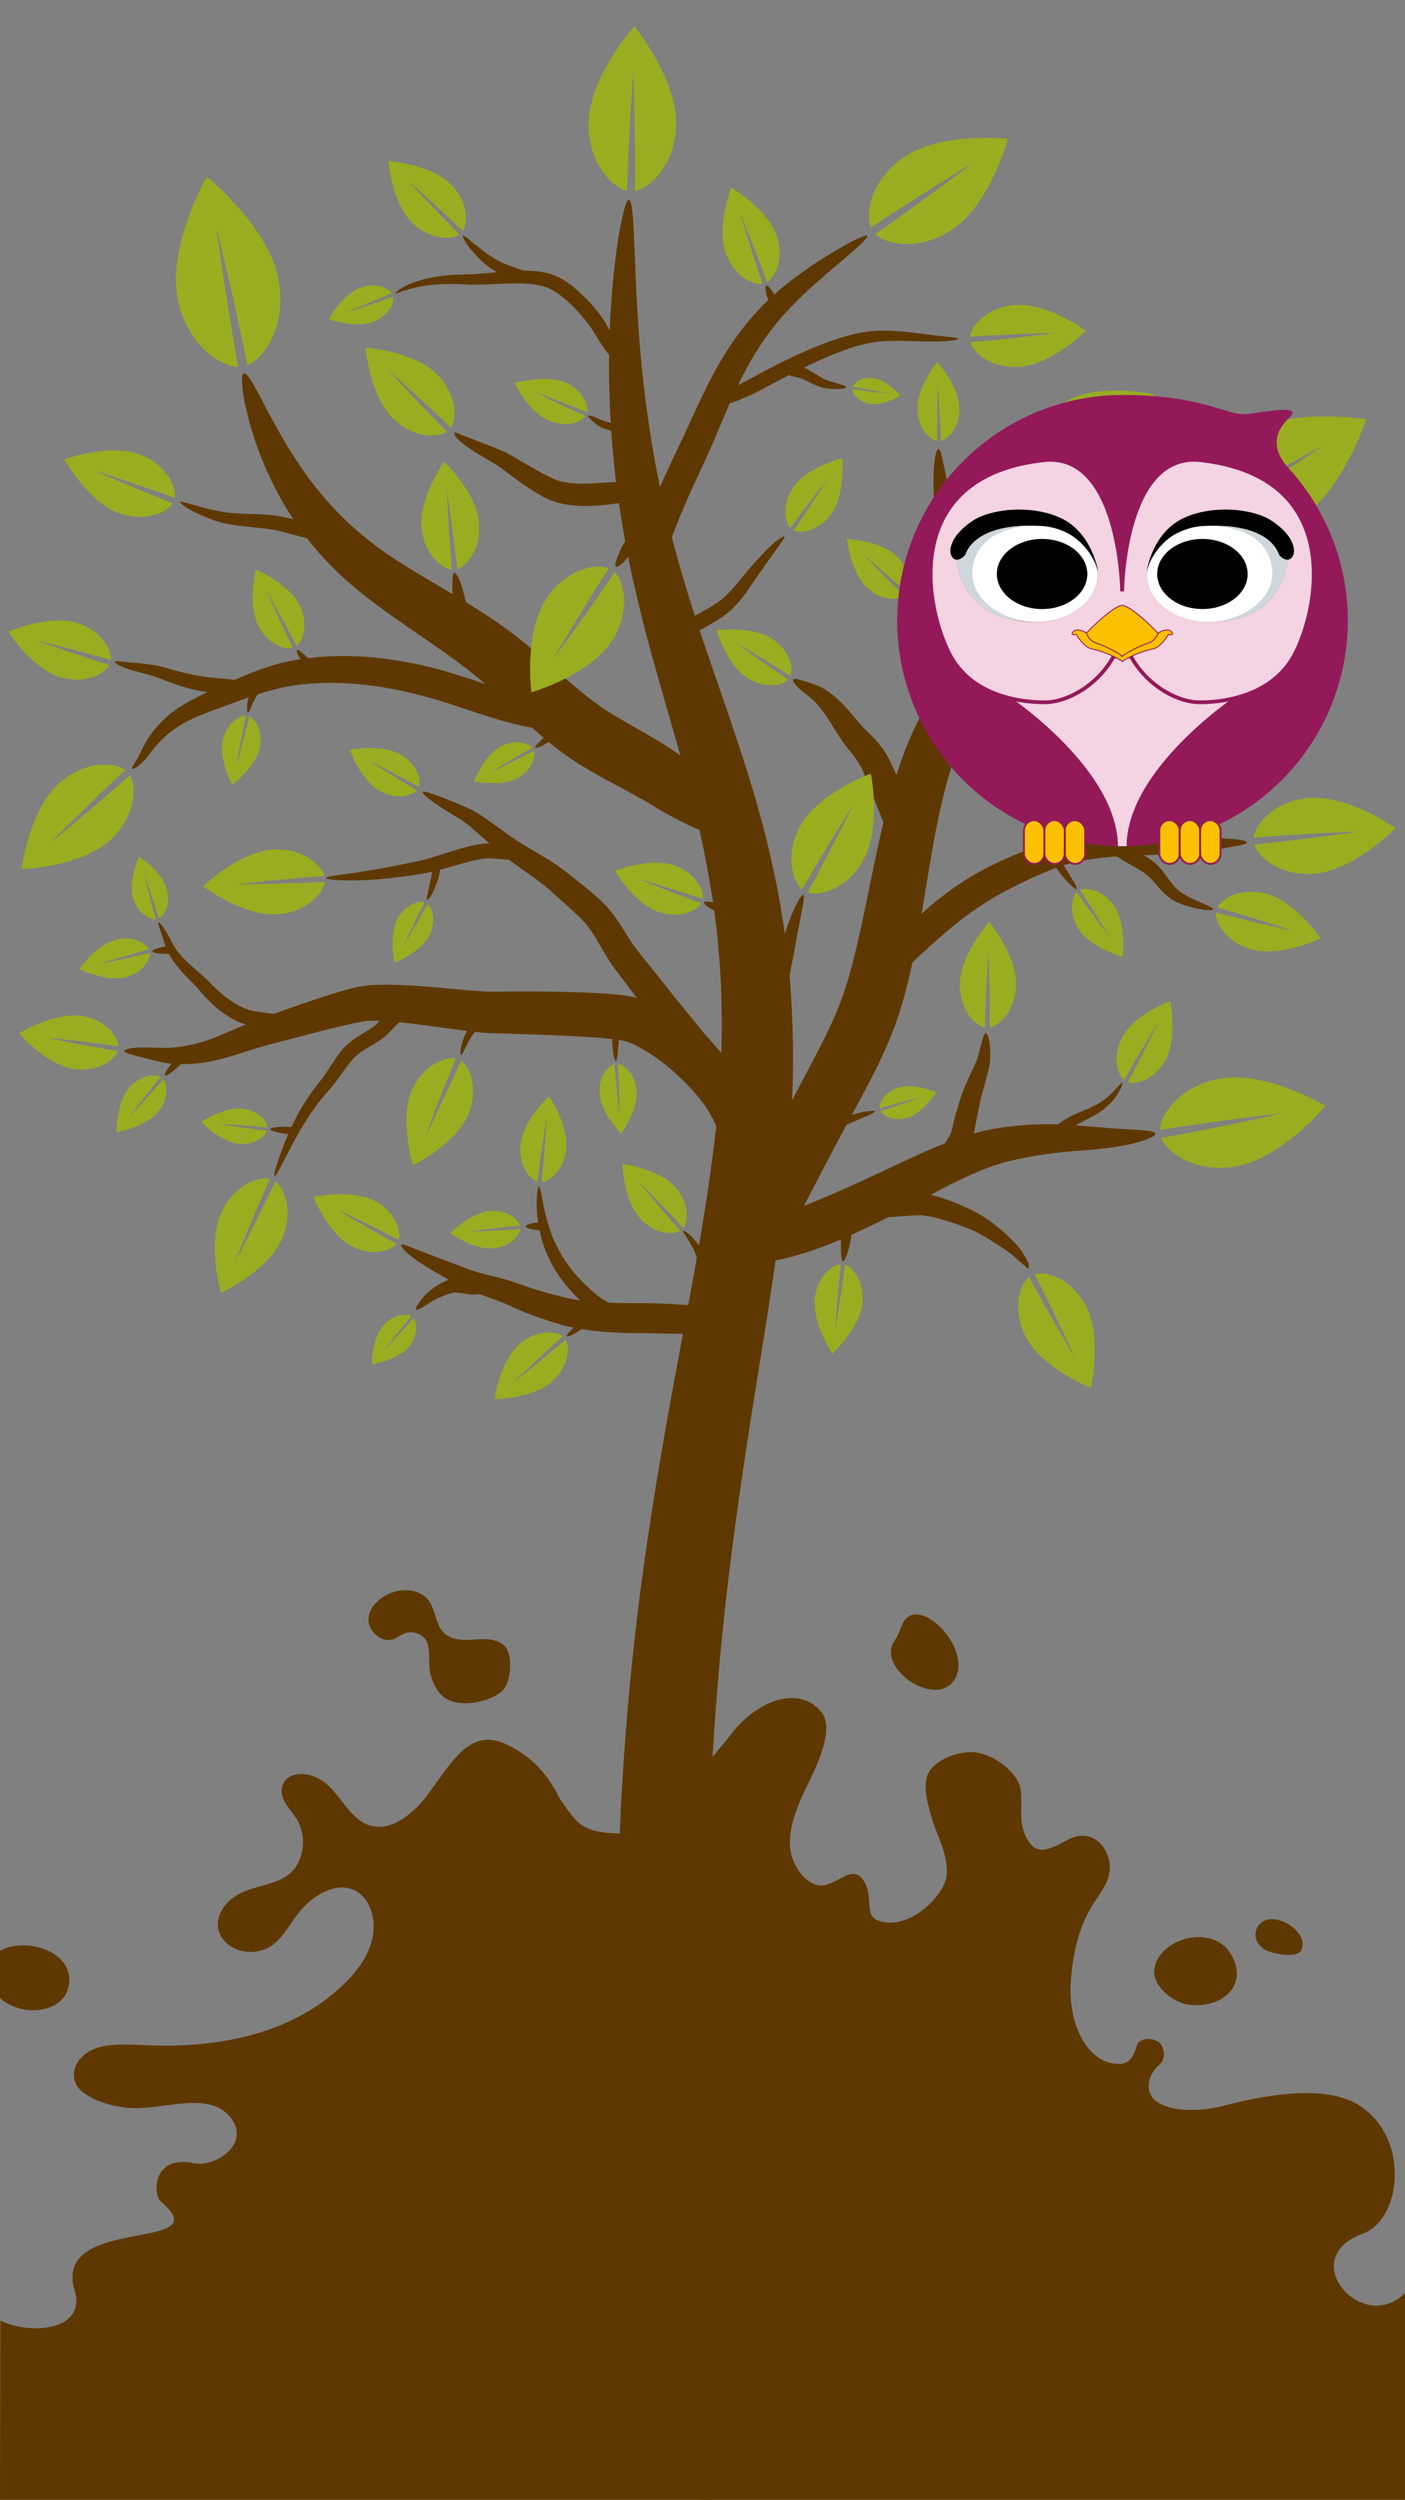 <svg id="Layer_1" data-name="Layer 1" xmlns="http://www.w3.org/2000/svg" xmlns:xlink="http://www.w3.org/1999/xlink" viewBox="0 0 750 1334"><rect x="0" y="0" width="750" height="1334" fill="#808080" stroke="none"/><defs><style>.cls-1{fill:#5f3801;}.cls-2{fill:url(#New_Gradient_Swatch_copy_20);}.cls-3{fill:#9aad21;}.cls-4{fill:#931959;}.cls-5{fill:#fff;}.cls-6{fill:#f4d3e3;}.cls-7{fill:#cfd7de;}.cls-8{fill:none;stroke-width:2px;}.cls-10,.cls-8,.cls-9{stroke:#931959;stroke-miterlimit:10;}.cls-10,.cls-9{fill:#fbc100;}.cls-9{stroke-width:0.5px;}</style><linearGradient id="New_Gradient_Swatch_copy_20" x1="616.27" y1="197.58" x2="616.27" y2="436.17" gradientUnits="userSpaceOnUse"><stop offset="0" stop-color="#fff7dd"/><stop offset="0.17" stop-color="#fff7dd" stop-opacity="0.76"/><stop offset="0.55" stop-color="#fff7dd" stop-opacity="0.18"/><stop offset="0.66" stop-color="#fff7dd" stop-opacity="0"/></linearGradient></defs><title>menu_foreground</title><path class="cls-1" d="M750,1223.67c-22.77,22.69-58.74-18.58-22.58-31.66,20.79-7.52,25.4-51-1.7-68.39-17.76-11.41-49.44-5.93-72.44.08-17,4.46-34.81,2.24-38.93-5.71-3.56-6.87,1.83-14.07,4.23-15.9,4-3,3.19-9.81.08-12.22-2.88-2.23-8.78-2.72-11.1.44-2.08,2.82-1.81,12.82-13.49,10.83-15-2.55-24.09-22.57-22.44-44.23,3-39.4,18.15-43.89,20.56-57.38,1.82-10.19-6.26-22.66-18.19-19.38-5.37,1.48-13.48,8.31-19.86,6.64-4.39-1.14-7.27-7.41-8.29-11.71-1.66-7,.22-15.88-1.42-21.76-2.23-8-13.76-17.27-24.48-18.22-8.64-.77-22.52,4.4-25.15,13-1.45,4.79-.35,10.92.7,15.09A102.81,102.81,0,0,0,499.38,976c3,7.43,8.47,20.43,4.87,28.91-4.7,11.07-20.88,24.69-34.8,20.23-8.75-2.8-2.8-11.95-8.1-21-6.5-11.15-15.6,4.15-25.09,1.79-7-1.74-11.17-9.12-12.76-13-5.13-12.41,1.39-27.63,7.3-39.9,4.46-9.26,15.08-30,7.67-39.37-11.11-14-33.68-7.61-48.94,12.66-5.79,7.69-12.85,15-18.9,23-12.07,15.82-22.18,30.4-44.14,28.91-6.27-.42-12.46-1.29-17.79-5.74-2.88-2.41-9.15-11.1-11-14.76-5.54-10.73-13.91-20.7-27.67-27-15.25-7-24,3.42-31.13,12.45-5.6,7.06-10.64,15.6-16.23,21.06-4.52,4.43-10.34,9.11-16.72,10.24-18,3.21-22.43-17.25-34.61-24.63-9.21-5.58-19-3.38-20.7,3.46-1.93,7.56,5.88,13.42,8.48,18.77a24.37,24.37,0,0,1,0,22c-7.21,14.77-27.79,9.55-38.38,22-12.75,14.95,4.24,30.41,20.67,24.11,8.54-3.28,12.5-12.88,19-20.6,5.59-6.67,15.73-13.77,25-12.09,7.11,1.28,11.16,7,12.83,12.47,4.46,14.66-4.24,28-11.75,35.89-24.26,25.33-58.81,35.9-99.68,35.79-15.69,0-31.49-3.08-41.48,4.6-7.28,5.6-7.75,14.83-1.53,19.84,5.57,4.49,13.32,7.22,22.4,8.52,18.94,2.71,44.81-10.11,57,5.56,10.69,13.68-8,26.67-20,24.17-21.75-4.51-21.88,16.65-17.15,20.68,31.91,27.18-58.51,6.53-46.19,47.36,6.28,20.8-22.49,24.11-39.67,16L0,1334H750Z"/><path class="cls-1" d="M510.17,895.13c8.34-16.71-20.94-45.61-28.55-28.21-1.67,3.82-2.09,5.68-4.26,8.87C467.38,890.51,501.21,913.1,510.17,895.13Z"/><path class="cls-1" d="M206.15,875.1c6.7.87,8.25-5.77,15.73-3.7,9.48,2.6,6.44,12.39,7.54,20,.66,4.59,3.4,11,7.2,14,8.86,7.13,26.6,2.12,31.65-3.27,3-3.16,4-8.47,4.06-13,.1-4.89-1-9.51-4-11.65-9-6.64-21.94,1.79-31-5.77-5.28-4.4-4.74-15.13-10.36-19.61-11.51-9.15-31.52,1.12-30.22,13.57C197.12,868.92,200.8,874.4,206.15,875.1Z"/><path class="cls-1" d="M674.61,1040.08c4,2.71,17.82,5.12,20,.68,5-10.19-16.17-22.83-22.91-13.07C668.09,1032.93,671.52,1038,674.61,1040.08Z"/><path class="cls-1" d="M634.16,1069.73c16.46,2.4,31.45-8.55,24.19-24.63-9.11-20.2-41.24-10.79-42.21,6.7C615.68,1059.87,625.85,1068.52,634.16,1069.73Z"/><path class="cls-1" d="M0,1041v25.07a15.82,15.82,0,0,0,1.87,1.67c12.18,9,34,6,35.08-10C38.18,1040.37,12.48,1033.78,0,1041Z"/><path id="Cloud" class="cls-2" d="M697.68,309.76h-.08c.05-.71.08-1.43.08-2.15A28.66,28.66,0,0,0,657,281.54a61.48,61.48,0,0,0-119.15,28.22h-3a21.79,21.79,0,1,0,0,43.59H697.68a21.79,21.79,0,1,0,0-43.59Z"/><path class="cls-1" d="M335.72,106.63c.83.07,1.47,2.57,1.94,7.25.24,2.34.43,5.23.59,8.63l.23,5.49.31,6.25c.67,17.63,1.52,43.14,5.21,74.33,1.86,15.58,4.41,32.58,8.18,50.63s8.75,37.15,14.9,57.14c3,10,6.45,20.23,10,30.71l11.1,32.29c7.56,22.11,15.29,45.55,21.39,70.47,3,12.46,5.77,25.23,7.8,38.3,1.16,6.51,1.89,13.13,2.8,19.76.37,3.32.68,6.66,1,10l.5,5c.15,1.68.24,3.36.36,5a520.22,520.22,0,0,1-.67,81.79c-2.23,27.3-6,54.38-10.05,81.12S402.79,744,398.8,770.2s-7.6,52-10.58,77.51-5.21,50.55-6.92,75l-1.18,18.22-.86,18c-.14,3-.31,5.93-.41,8.88l-.27,8.82L378,994l-.23,17.09c-.08,5.64-.19,11.23-.12,16.75.09,11.05,0,21.86.29,32.41l.26,12.68c.09,4.16.13,8.25.32,12.28l.85,23.39c.1,3.77.33,7.47.52,11.11l.55,10.74c.39,7,.61,13.83,1.1,20.38l1.21,18.95.54,9,.65,8.62,2.27,31.25c1.6,19.15,2.57,35.1,3.58,48.33s1.22,23.84,1.47,32.28c.69,33.8-5.39,33.72-11.93,34.75s-12.63.94-22.15-33.18c-4.6-17.09-9.92-42.73-15.37-81.21A1356.13,1356.13,0,0,1,330,1061.13c-.33-10.86-.19-22-.23-33.41,0-5.7.09-11.46.2-17.28l.35-17.64.69-18,.36-9.1c.14-3,.34-6.1.51-9.17L333,938l1.45-18.8c2.08-25.22,4.8-51.06,8.33-77.19s7.76-52.55,12.42-79,9.72-52.88,14.49-79.13,9.12-52.28,12.06-78A498.89,498.89,0,0,0,385,530c-.05-1.56-.07-3.11-.15-4.66l-.28-4.64-.58-9.26c-.61-6.14-1-12.27-1.85-18.33-1.38-12.15-3.44-24.1-5.75-35.89-4.68-23.57-11-46.43-17.39-68.7-3.2-11.14-6.38-22.15-9.41-33s-5.89-21.54-8.41-32.08a583.38,583.38,0,0,1-11.57-60.38,505.24,505.24,0,0,1-4.27-53.13,467,467,0,0,1,3.76-76.14l.87-6.27c.29-2,.65-3.78,1-5.48.64-3.39,1.24-6.24,1.81-8.54C333.9,108.92,334.89,106.56,335.72,106.63Z"/><path class="cls-1" d="M636.95,278.71c.46,1-2.4,3.51-7.75,7.77S616,296.61,606.26,304s-21.2,16.35-33.66,26.66c-6.22,5.16-12.67,10.67-19.18,16.54S540.36,359.35,534.09,366a139.62,139.62,0,0,0-16.85,21l-1.57,2.7c-.5.89-.87,1.77-1.33,2.65L514,393l-.33.8-.66,1.59-1.33,3.19c-.47,1-.86,2.15-1.24,3.27l-1.18,3.32c-.84,2.18-1.47,4.53-2.19,6.81-2.78,9.2-5,18.86-7,28.69s-3.63,19.9-5.31,30c-3.33,20.15-6.56,40.5-11.81,60.18a203,203,0,0,1-10.09,28.46c-3.9,8.86-8.08,16.86-12,24.23l-16.55,30.88-12,23c-1.69,3.26-3.28,6.24-4.77,8.94s-2.8,5.19-4.08,7.4c-2.54,4.43-4.74,7.89-6.61,10.6-7.56,10.8-11.13,9-15.23,7.31s-7.66-3.5-5.18-17.18a110,110,0,0,1,3.24-12.62c1.51-5.07,3.68-11,6.4-18,1.4-3.51,3-7.27,4.73-11.33s3.76-8.37,5.94-13c4.38-9.22,9.78-19.59,15.87-31,3.82-7.2,7.71-14.57,11.16-22.16a184.58,184.58,0,0,0,9-24c5.05-17.32,8.84-36.83,13-57,2.1-10.11,4.28-20.4,6.84-30.74a311.36,311.36,0,0,1,9.3-31c1-2.56,1.83-5.12,3-7.65l1.61-3.79c.53-1.26,1.06-2.52,1.7-3.76l1.83-3.72.91-1.85.46-.92.57-1c.77-1.32,1.52-2.7,2.33-4l2.46-3.64a154.59,154.59,0,0,1,21.53-23.39c7.41-6.73,14.88-12.75,22.21-18.28S555,321,561.92,316.33c13.86-9.23,26.63-16.82,37.57-22.76A234.33,234.33,0,0,1,626,280.86C632.53,278.35,636.5,277.72,636.95,278.71Z"/><path class="cls-1" d="M616.76,604.94c.13.82-1.57,1.88-4.82,3.13-1.63.63-3.66,1.2-6,1.86s-5.13,1.23-8.19,1.72c-6.11,1.08-13.52,1.8-21.51,2.43a250.94,250.94,0,0,0-25.28,3l-3.32.61-3.35.71c-2.25.44-4.51,1-6.79,1.57l-1.71.41-1.59.49-3.19,1c-1.06.28-2.14.72-3.21,1.12l-3.23,1.2a276.12,276.12,0,0,0-26.21,12.61c-8.78,4.65-17.56,9.37-26.1,13.68l-6.37,3.14c-2.09,1-4.16,2-6.24,3l-6.07,2.77c-2,.89-4,1.69-5.9,2.51l-4.56,1.89c-1.48.59-2.94,1.11-4.34,1.63-2.82,1-5.42,2-7.9,2.79s-4.81,1.47-7,2.09l-3.11.87c-1,.25-2,.46-2.91.67-3.73.81-6.85,1.37-9.47,1.71a42.23,42.23,0,0,1-6.5.17c-6.9-.46-7.33-3.44-8.11-6.67s-1.22-6.21,4.44-9.92a47.12,47.12,0,0,1,5.46-3c2.24-1.13,4.93-2.34,8.19-3.64,1.64-.62,3.38-1.4,5.27-2.17s3.94-1.59,6.15-2.43l7.06-2.88c1.26-.51,2.57-1,3.91-1.56l4.14-1.75c1.81-.76,3.67-1.51,5.56-2.33l5.79-2.54c2-.84,4-1.75,6-2.69l6.22-2.83c8.41-3.89,17.31-8.15,26.61-12.37a239.76,239.76,0,0,1,29.46-11.57l3.94-1.09c1.31-.36,2.6-.74,4-1l4-.81,2-.39,1.91-.26c2.54-.35,5-.72,7.57-.94l3.74-.37,3.71-.25a190.11,190.11,0,0,1,27.22.42c8.08.65,15.09,1.3,21,1.67C609,603.12,616.48,603.21,616.76,604.94Z"/><path class="cls-1" d="M548.7,676.9c-.21,0-.41-.16-.7-.45a15.73,15.73,0,0,0-1.16-1.14c-.25-.17-.6-.47-1-.77l-1.12-1L541.91,671c-.52-.46-1-.93-1.6-1.38-.28-.22-.56-.45-.84-.66s-.58-.42-.93-.65c-1.35-.91-2.78-1.88-4.28-2.92-3.07-2-6.52-4.27-10.16-6.34-.91-.51-1.83-1-2.76-1.48s-1.83-.88-2.83-1.31c-2-.85-4.07-1.65-6.19-2.43-4.27-1.52-8.7-2.93-13-4a49.79,49.79,0,0,0-6.14-1.18c-.48-.07-.88-.06-1.31-.11-.22,0-.4,0-.6,0h-.69c-1,0-2.09.07-3.14.12-4.26.22-8.37.52-12.05.82-12.07,1-17.72,1.51-20.54,1.13a6.35,6.35,0,0,1-1.68-.43,3.25,3.25,0,0,1-1-.72,6,6,0,0,1-1.14-2.08,4,4,0,0,1-.41-2.33,3.08,3.08,0,0,1,.68-1.31,6.69,6.69,0,0,1,1.69-1.41c3-1.92,9.33-3.86,21.49-4.82,3.86-.31,8.1-.53,12.65-.6,1.15,0,2.29,0,3.55,0h.46l.55,0c.36,0,.75,0,1.1.07.69.09,1.45.15,2.1.28a55.38,55.38,0,0,1,7.5,1.89,117,117,0,0,1,13.81,5.44c2.22,1,4.39,2.14,6.53,3.34,1.05.59,2.17,1.26,3.17,1.92s2,1.35,2.91,2a109.28,109.28,0,0,1,9.7,8.2c1.4,1.37,2.71,2.68,3.91,3.91.29.29.61.62.9,1s.56.68.82,1c.51.67,1,1.31,1.37,1.92.81,1.24,1.46,2.25,2,3.27q.43.79.76,1.47l.62,1.31C549.53,675.79,549.12,676.91,548.7,676.9Z"/><path class="cls-1" d="M500.95,239.58c1.15,0,2,4.79,3.62,12.4l2.8,13.53a146.38,146.38,0,0,1,2.5,17.5,152.59,152.59,0,0,1,.11,19.88c-.39,6.79-1.22,13.61-2.1,20.14s-1.75,12.75-2.1,18.41c-.16,2.84-.23,5.48-.13,8.11s.27,5.39.43,8c.56,8.44.88,14.89.8,19.74a40.3,40.3,0,0,1-1.12,10.31c-1.31,4.39-3.37,4.25-5.56,4.24a6.08,6.08,0,0,1-3.12-.58c-1-.54-1.83-1.58-2.64-3.62a48.49,48.49,0,0,1-2.3-9.77c-.72-4.66-1.48-10.85-2-19.3-.16-2.69-.32-5.52-.37-8.6a88.66,88.66,0,0,1,.42-9.75c.65-6.59,1.91-13.12,3.18-19.55s2.53-12.8,3.44-19.07,1.52-12.45,1.78-18.33.11-11.47-.08-16.7-.29-10-.12-14.05C498.67,244.41,499.89,239.57,500.95,239.58Z"/><path class="cls-1" d="M462.94,125.85c.64.92-4.37,5.59-12.81,12.71-4.2,3.58-9.25,7.78-14.67,12.61a210.41,210.41,0,0,0-16.76,16.45,122.15,122.15,0,0,0-8,9.8c-2.61,3.44-5,7.11-7.39,10.83a202.67,202.67,0,0,0-12.37,23.83c-3.69,8.23-7.09,16.63-10.56,24.63-1.72,4-3.48,7.9-5.22,11.64l-4.86,10.46c-4.91,10.78-8.21,18.82-10.48,24.76s-3.58,9.76-4.66,12.25-1.87,3.65-2.87,4.28a5.58,5.58,0,0,1-3.13.62,4,4,0,0,1-3.09-.89,5.69,5.69,0,0,1-1.29-2.12,16.81,16.81,0,0,1-.76-4c-.21-3.39.19-8.36,1.94-15.18a162.12,162.12,0,0,1,9.79-26.34c1.56-3.43,3.3-7,5-10.66s3.5-7.32,5.29-11.21c3.6-7.76,7.31-16.1,11.55-24.56a191.11,191.11,0,0,1,14.64-24.84c2.83-3.9,5.72-7.7,8.81-11.22a121.17,121.17,0,0,1,9.53-10,173.88,173.88,0,0,1,19.3-15.55c6.14-4.32,11.81-7.84,16.62-10.67C456.15,127.87,462.31,125,462.94,125.85Z"/><path class="cls-1" d="M423.46,362.63c.33-.45,1.3-.4,2.8-.05s3.57,1,6.17,1.84c1.3.45,2.74,1,4.33,1.64a27.77,27.77,0,0,1,5.15,2.83,58,58,0,0,1,9.57,8.58c3,3.28,5.82,6.8,8.66,9.94,1.42,1.57,2.85,3.09,4.33,4.45l.64.61.71.71c.47.47.92,1,1.37,1.44.89,1,1.72,2,2.53,3a49,49,0,0,1,4.37,6.53c.33.58.64,1.19.94,1.81l.76,1.63,1.34,2.89c1.79,3.88,3.44,7.66,4.81,11.16a71,71,0,0,1,4.13,13.8,26.71,26.71,0,0,1,.41,4.67,16.94,16.94,0,0,1-.1,1.81,12.59,12.59,0,0,1-.3,1.53,7.06,7.06,0,0,1-.41,1.18,5.14,5.14,0,0,1-.56.93,3.25,3.25,0,0,1-1.3,1,7.84,7.84,0,0,1-3.1.36,10.32,10.32,0,0,1-3.14-.35,5.54,5.54,0,0,1-1.4-.66,5.93,5.93,0,0,1-1.34-1.23c-1.77-2.13-3.73-6.89-7.79-17.25l-4.31-10.8-1.2-3-.53-1.37c-.15-.38-.32-.76-.5-1.16a39.3,39.3,0,0,0-2.73-4.88c-.53-.81-1.08-1.62-1.66-2.39-.29-.39-.58-.77-.88-1.14l-.45-.55-.53-.64a69.52,69.52,0,0,1-4.55-5.93c-2.75-4-5-7.81-7.16-11.19a69.14,69.14,0,0,0-6.49-8.76,51.67,51.67,0,0,0-6.63-5.78,32.9,32.9,0,0,1-4.91-4.58C423.5,364,423.14,363.07,423.46,362.63Z"/><path class="cls-1" d="M511.62,180.75c0,.52-4.3,1.33-11.47,1.48-3.58.07-7.84,0-12.55-.18s-9.85-.28-15.18,0A68.69,68.69,0,0,0,456.25,185c-2.69.8-5.48,1.84-8.19,2.87s-5.44,2.15-8.1,3.31c-10.67,4.62-20.69,9.93-29,14.38a151.46,151.46,0,0,1-16.29,7.88,38.14,38.14,0,0,1-9.09,2.6c-2,.23-3.09,0-3.64-.38a1.9,1.9,0,0,1-.71-1.44,2,2,0,0,1,.21-1.64,3.55,3.55,0,0,1,.93-.9,14.89,14.89,0,0,1,1.87-1.16c3.27-1.76,9.81-4.84,22.93-12a289.32,289.32,0,0,1,30-14.14c2.8-1.11,5.65-2.15,8.54-3.12s5.75-1.88,8.76-2.63a70.2,70.2,0,0,1,17.81-2.19,136.93,136.93,0,0,1,15.68,1.15l12.37,1.53C507.28,179.92,511.6,180.17,511.62,180.75Z"/><path class="cls-1" d="M599.06,577.87c.34.2-.26,2.17-2,5.12a31.81,31.81,0,0,1-9.2,9.91c-4.43,3.16-9.93,5.34-14.21,8-2.1,1.34-4.18,3-6.38,4.56a31.5,31.5,0,0,1-6.9,3.81,32.84,32.84,0,0,1-5,1.32c-1.38.28-2.57.46-3.59.58a16.39,16.39,0,0,1-4.41.07,2.46,2.46,0,0,1-1.71-.82,2,2,0,0,1-.21-1.16,2.36,2.36,0,0,1,.22-1.18,2.68,2.68,0,0,1,1.36-1.08,26.9,26.9,0,0,1,3.88-1.31l3.27-.88c1.25-.34,2.71-.68,4-1.18a29.66,29.66,0,0,0,5.72-3.06c2.05-1.33,4.24-3,6.86-4.45,1.36-.76,2.65-1.33,3.94-1.9s2.58-1.11,3.84-1.63a66.6,66.6,0,0,0,7-3.25,38,38,0,0,0,9.59-7.71C597.4,579.23,598.69,577.64,599.06,577.87Z"/><path class="cls-1" d="M548.88,245.16c.25.5-1.51,1.92-4.39,4a88.75,88.75,0,0,0-10.61,8.72,59.37,59.37,0,0,0-5.44,6.24c-.41.57-.87,1.16-1.26,1.71s-.76,1.13-1.12,1.71c-.72,1.17-1.4,2.41-2,3.69-1.3,2.55-2.5,5.21-3.79,7.8l-1,1.92-.51.94-.26.47c-.08.15-.17.31-.31.52a25.14,25.14,0,0,1-2.8,3.56c-2.78,3-4.58,4.83-5.82,6.28s-1.94,2.31-2.51,2.89a2.91,2.91,0,0,1-3.17.81,2.65,2.65,0,0,1-1.46-.59,2.87,2.87,0,0,1-.62-2.35,11.88,11.88,0,0,1,1.84-5.16,29.2,29.2,0,0,1,2.43-3.43c1-1.21,2.16-2.49,3.39-3.84a22.57,22.57,0,0,0,1.94-2.35,2.89,2.89,0,0,0,.21-.33l.24-.4.48-.83,1-1.74c1.31-2.39,2.68-5.05,4.3-7.76.81-1.35,1.68-2.72,2.66-4,.49-.66,1-1.32,1.54-2s1.06-1.2,1.59-1.79a53.57,53.57,0,0,1,6.8-6.23A52.53,52.53,0,0,1,543,246.46C546.43,245.15,548.64,244.68,548.88,245.16Z"/><path class="cls-1" d="M665.65,449.6c0,.56-1.69,1.08-4.71,1.68s-7.34,1.36-12.81,2.31c-2.74.46-5.8.94-9.13,1.31s-7,.63-10.64.79c-7.43.37-15.58.54-24.07.9a192,192,0,0,0-25.85,2.54,79.77,79.77,0,0,0-12.42,3.2c-4.1,1.43-8.29,3.15-12.37,4.95s-8.12,3.71-12,5.67-7.64,3.91-11.15,6a179.4,179.4,0,0,0-19,13.09c-4.49,3.49-8.24,6.85-11.62,9.85l-8.49,7.54L485.61,515c-1.61,1.55-2.91,2.75-4,3.63-2.18,1.79-3.43,2.31-4.5,2.3a8.29,8.29,0,0,1-3.06-.8c-1-.42-2-.79-2.4-2.22s-.17-3.38,1.14-6.39a40.85,40.85,0,0,1,2.89-5.35c.65-1,1.4-2.15,2.25-3.36s1.81-2.48,3.06-4c.28-.35.72-.81,1.09-1.21l.91-1,2-2c1.36-1.41,2.86-2.93,4.51-4.54a143.68,143.68,0,0,1,12.14-10.69,165.4,165.4,0,0,1,21.07-14.08c4-2.23,8.21-4.3,12.38-6.19s8.54-3.77,13-5.5,9-3.35,13.74-4.74A88.62,88.62,0,0,1,576.47,446a176.71,176.71,0,0,1,27.8-.74c8.72.36,16.85,1,24.16,1.47,3.69.26,7,.45,10.24.53s6.18.09,8.95.1a99.93,99.93,0,0,1,13.23.68C664,448.49,665.65,449.06,665.65,449.6Z"/><path class="cls-1" d="M647.57,485.25c-.13.53-2.27.58-5.67.08a58.48,58.48,0,0,1-6-1.21,45.82,45.82,0,0,1-7.31-2.49c-.65-.28-1.32-.64-2-1a20.48,20.48,0,0,1-2-1.31,29.8,29.8,0,0,1-3.49-3c-2.15-2.15-4-4.42-5.77-6.37a34.06,34.06,0,0,0-2.66-2.65,22.37,22.37,0,0,0-2.73-2.05c-2-1.29-4.16-2.5-6.08-3.59-6.32-3.54-9.37-5.64-10.59-7.17s-.67-2.37-.12-3.32a2.55,2.55,0,0,1,3-1.53c1.93.27,5.3,1.52,11.62,5.06,2,1.14,4.19,2.43,6.53,4.06a27.82,27.82,0,0,1,3.57,3,37,37,0,0,1,3,3.44c1.85,2.34,3.42,4.67,5.06,6.67a26.77,26.77,0,0,0,2.51,2.73,16,16,0,0,0,1.28,1.09c.48.33.93.68,1.45,1a59.36,59.36,0,0,0,6.17,3.28c2,.94,3.81,1.74,5.33,2.44C645.83,483.74,647.7,484.71,647.57,485.25Z"/><path class="cls-1" d="M418.72,286.31c.39.41-1.16,2.56-3.67,6s-5.86,8.27-9.7,13.68-7.64,11.77-12.89,17.36c-.66.7-1.32,1.36-2,2l-1.15,1-1.13.9c-1.5,1.17-3,2.18-4.44,3.13-2.91,1.89-5.72,3.51-8.3,4.9-8.41,4.51-13,5.94-15.4,6.2s-2.73-.76-3.13-1.79-.66-2,1.14-3.52,5.75-3.73,13.58-7.94c2.47-1.34,5.18-2.84,7.94-4.5,1.36-.84,2.76-1.71,4-2.63l1-.69.87-.7c.6-.51,1.23-1.07,1.82-1.64,4.86-4.58,9.19-10.52,13.66-15.65,2.25-2.55,4.34-4.85,6.35-7s3.87-3.91,5.52-5.35C416.06,287.32,418.35,285.92,418.72,286.31Z"/><path class="cls-1" d="M526,551.36c.37-.19,1,.48,1.43,1.65a20.9,20.9,0,0,1,.95,4.94,60.44,60.44,0,0,1,.2,7.32c0,.35,0,.72-.06,1.11,0,.17,0,.44-.08.69s-.08.46-.12.69c-.16.83-.32,1.53-.48,2.28-.34,1.47-.71,3-1.1,4.48-.78,3-1.69,6.24-2.57,9.39-.77,2.91-1.45,6.19-2.09,9.38l-1.82,9.38-.39,2.17-.09.5-.2.93c-.14.55-.29,1.08-.45,1.55a28.2,28.2,0,0,1-2.16,4.79,37.15,37.15,0,0,1-3.66,5.4,34.37,34.37,0,0,1-3.18,3.46,14.6,14.6,0,0,1-4.57,3.15c-2.32.83-3.32-.3-4.49-1.46s-2.18-2.29-1.5-4.54a18.23,18.23,0,0,1,2.26-4.45l2.11-3.25c.8-1.22,1.7-2.6,2.54-4.13a20.83,20.83,0,0,0,1.37-2.86c.09-.23.14-.4.2-.57a1.3,1.3,0,0,1,0-.17l.13-.61.54-2.36c.75-3.11,1.62-6.33,2.59-9.61s2-6.57,3.43-10c1.34-3.15,2.68-6.1,4-8.94l1.86-4.08.81-1.81.14-.32a2.4,2.4,0,0,0,.12-.33c.09-.28.18-.58.26-.89l1.77-6.69c.51-1.91.94-3.44,1.29-4.48S525.67,551.54,526,551.36Z"/><path class="cls-1" d="M451.69,206.61c0,.41-1.2.81-3.13.93a43,43,0,0,1-7.56-.3c-.39-.05-.74-.09-1.2-.19s-.91-.23-1.33-.35c-.83-.26-1.58-.56-2.35-.87-1.51-.62-3-1.31-4.38-2l-2.06-1-1-.46-.45-.2-.28-.1c-1.09-.35-2.47-.69-3.61-1-3.83-.94-5.67-1.55-6.45-2.2a1.66,1.66,0,0,1-.62-1,4.92,4.92,0,0,1-.07-1.17,2.68,2.68,0,0,1,.18-1.16,1.83,1.83,0,0,1,1.13-.86c1.19-.38,3.33-.39,7.28.58a36.26,36.26,0,0,1,4.23,1.29c.22.09.53.23.73.33l.54.29,1,.58,2,1.2,3.93,2.38c.64.37,1.27.73,1.86,1,.29.14.57.28.8.37s.62.22.94.33c2.67.85,5.18,1.55,6.93,2.12S451.68,206.19,451.69,206.61Z"/><path class="cls-1" d="M211.26,156.38c-.14-.24.72-1,2.45-2.21a40,40,0,0,1,8.06-3.79,66.38,66.38,0,0,1,13-3c2.49-.34,5.13-.58,7.86-.73s5.62-.18,8.37-.25c5.52-.21,11.48-1,17.68-1.48,3.1-.26,6.26-.46,9.48-.51a61.45,61.45,0,0,1,9.79.54,39.65,39.65,0,0,1,5,1,25.23,25.23,0,0,1,2.49.82c.83.3,1.58.69,2.37,1a45,45,0,0,1,8.08,5.23,82.07,82.07,0,0,1,12,11.93c1.33,1.62,2.53,3.18,3.61,4.71,1.21,1.74,2,3.16,2.75,4.52l3.81,6.86c2.12,3.81,3.52,6.2,4.38,7.7.22.36.4.67.54,1s.26.49.35.72a3.06,3.06,0,0,1,.27,1,3,3,0,0,1-.4,1.58c-.24.5-.45,1-1.28,1a3,3,0,0,1-.76-.06,5.69,5.69,0,0,1-.89-.31,6,6,0,0,1-1.09-.6,11.13,11.13,0,0,1-1.24-.92,37.21,37.21,0,0,1-6.39-7.65c-1.28-1.88-2.66-4.11-4.21-6.63-.78-1.25-1.58-2.61-2.42-3.75-.94-1.3-2-2.68-3.21-4.12a82,82,0,0,0-10.72-10.92,39,39,0,0,0-6.59-4.5c-.58-.26-1.16-.6-1.75-.82a18,18,0,0,0-1.8-.65,33.21,33.21,0,0,0-4-1c-5.55-1-11.68-.88-17.71-.69s-12.13.65-18.07.51c-3-.11-5.64-.28-8.29-.32s-5.15,0-7.54.1a79.64,79.64,0,0,0-12.54,1.55,77.91,77.91,0,0,0-8.2,2.25C212.52,156.33,211.4,156.62,211.26,156.38Z"/><path class="cls-1" d="M130.14,199.27c1.06-.32,3,2.07,5.52,6.63,1.3,2.27,2.85,5.06,4.51,8.32s3.63,6.94,5.88,10.94a269.7,269.7,0,0,0,16.7,27.14A174.59,174.59,0,0,0,188.1,281a186.13,186.13,0,0,0,16.28,13c5.87,4.11,12.14,8.08,18.64,12,13,7.9,27,15.72,40.57,24.9,3.4,2.32,6.76,4.69,10.08,7.21s6.5,5.1,9.55,7.66c6.1,5.13,11.71,10.2,17.07,14.91s10.45,9.05,15.4,12.78c2.47,1.9,4.91,3.6,7.28,5.19s4.94,3.13,7.45,4.62c8.27,4.85,16.24,9.15,23.22,13.51,3.5,2.18,6.78,4.37,9.79,6.58L365.6,405l1.74,1.35L370.8,409c9,7,14.69,12.32,18,16.46s4.31,7.08,4.1,9.36-1.61,3.84-3,5.57-2.77,3.31-5,4-5.17.61-10.05-1.08-11.64-4.88-21.46-10.49c-1.23-.71-2.52-1.46-3.89-2.29-1.54-1-2.61-1.57-3.87-2.34-2.54-1.48-5.36-3.07-8.52-4.78-6.3-3.46-14-7.33-23-12.64-2.88-1.71-5.85-3.54-8.9-5.58s-6.11-4.29-9-6.61c-5.91-4.62-11.48-9.64-17-14.72s-10.78-10.24-16.14-15.14c-2.68-2.44-5.37-4.85-8.1-7.1s-5.61-4.53-8.55-6.77c-11.84-8.94-25.05-17.48-38.06-26.75-6.5-4.64-13-9.47-19.12-14.63A188.22,188.22,0,0,1,172.07,297a168.75,168.75,0,0,1-24.61-35.4A185.68,185.68,0,0,1,134.55,230c-1.46-4.58-2.43-8.8-3.32-12.47s-1.37-6.91-1.69-9.56C128.92,202.63,129.08,199.59,130.14,199.27Z"/><path class="cls-1" d="M242.59,230.92c.16-.13.47-.11.87,0s.94.33,1.62.61l5.92,2.34,9,3.46c1.71.66,3.52,1.37,5.41,2.14,1,.39,1.91.79,2.92,1.23.49.21,1,.45,1.54.7s1.09.55,1.68.87L283.13,249c3.92,2.23,8,4.49,11.78,6.25l1.4.61c.43.16.9.36,1.3.49.66.23,1.7.46,2.64.69s1.92.35,2.86.54,1.91.25,2.87.32a80.2,80.2,0,0,0,11.12,0c5.75-.35,10.31-.7,13.76-.64a25.79,25.79,0,0,1,7.32.87c3.07,1,2.94,2.54,2.95,4.2s-.12,3.15-3,4.29a33.89,33.89,0,0,1-6.76,1.69,124.44,124.44,0,0,1-13.62,1.57,73.83,73.83,0,0,1-13-.31c-1.19-.14-2.4-.36-3.61-.56s-2.45-.51-3.67-.88a37.8,37.8,0,0,1-3.86-1.27c-.67-.27-1.24-.56-1.87-.84l-1.72-.88a127.57,127.57,0,0,1-12.21-7.76c-3.81-2.68-7.53-5.49-10.85-8-.33-.24-.64-.48-1.08-.75s-.8-.52-1.24-.78L262,246.33l-5-3c-3.18-1.91-6-3.72-8.31-5.39a29.15,29.15,0,0,1-5.13-4.51,5.74,5.74,0,0,1-1-1.69C242.42,231.33,242.43,231.05,242.59,230.92Z"/><path class="cls-1" d="M70.4,410.24c-.37-.45.94-2,2.69-5,.89-1.51,1.8-3.33,2.9-5.7A54.11,54.11,0,0,1,88.29,383.2a65,65,0,0,1,10.58-7.7,131.09,131.09,0,0,1,12.6-6.44c4.29-2,8.77-4.07,13.48-6.14,9.41-4.13,19.8-8.28,31.33-10.45a155.61,155.61,0,0,1,17.08-2.09c5.73-.35,11.47-.36,17.15-.14s11.27.8,16.74,1.51,10.79,1.72,15.94,2.8,10.11,2.37,14.84,3.74c2.37.67,4.68,1.4,6.92,2.09l6.48,2.12c6.82,2.28,12.63,4.34,17.68,6.08s9.29,3.17,13,4.4c7.41,2.47,12.24,4.22,15.29,5.59s4.34,2.37,4.89,3.37a6,6,0,0,1,.55,3.15,3.18,3.18,0,0,1-1.26,3.05c-1.17.85-3.39,1.44-7.18,1.37a89.44,89.44,0,0,1-17-2.53c-3.91-.88-8.48-2.08-13.63-3.65s-10.94-3.49-17.43-5.66l-6.3-2.08c-2.13-.67-4.28-1.37-6.51-2-4.43-1.34-9.06-2.56-13.83-3.73s-9.71-2.14-14.75-3-10.18-1.49-15.37-1.91-10.43-.59-15.66-.52a153.75,153.75,0,0,0-15.56,1.14c-10,1.32-19.83,4.49-29.23,7.86l-13.82,5.06c-4.42,1.59-8.51,3.17-12.25,4.92a63.4,63.4,0,0,0-10,5.73,55.05,55.05,0,0,0-7.58,6.53A68.34,68.34,0,0,0,80.06,402a37.3,37.3,0,0,1-4.46,5.25C72.76,409.92,70.71,410.64,70.4,410.24Z"/><path class="cls-1" d="M96.22,267.9c.26-.51,2.86.3,7,1.51,2.1.6,4.6,1.31,7.4,2,1.4.35,2.88.7,4.42,1s3.22.72,4.7.94c3.16.45,6.7.64,10.33.79s7.38.26,11.13.48c1.88.11,3.76.26,5.68.51s3.76.62,5.5,1c3.46.75,6.65,1.58,9.52,2.35,9.33,2.55,13.69,4.08,15.75,5.24s1.82,2.11,1.63,3.21-.43,2.08-3,2.28-7.44-.55-16.42-3c-2.85-.76-6-1.63-9.21-2.44-1.62-.4-3.27-.8-4.87-1.07s-3.39-.51-5.18-.72c-3.59-.41-7.32-.76-11-1.21A88.27,88.27,0,0,1,118.65,279c-1.87-.5-3.38-1-5-1.59s-3-1.11-4.41-1.69a75.36,75.36,0,0,1-7.19-3.38C98.13,270.14,96,268.37,96.22,267.9Z"/><path class="cls-1" d="M66.28,561c0-.39.68-.91,2.12-1.27a29.93,29.93,0,0,1,6.27-.71c2.7-.09,6,0,9.69.1,1.85,0,3.84.11,5.77.06.5,0,.91-.05,1.4-.08l1.57-.16c1.06-.1,2.14-.19,3.24-.38a76.75,76.75,0,0,0,14.05-3.34c5-1.69,10.22-4,16-6.49,2.9-1.25,5.94-2.55,9.12-3.81,1.59-.63,3.22-1.25,4.88-1.85l4.87-1.74c6.49-2.31,13.28-4.71,20.33-7.08s14.29-4.74,22.17-6.81c1-.25,2-.5,3.06-.75q1.84-.33,3.71-.63c2.28-.24,4.58-.46,6.68-.5,4.33-.19,8.42-.06,12.55.07,8.18.35,16.24,1,24.22,1.74l11.84,1.07c1.92.15,3.89.34,5.75.46s3.73.24,5.39.28h2.49l3,0,5.93-.07,11.75,0c7.78,0,15.44.12,23,.35s14.84.57,22.25,1.3c.93.09,1.9.22,2.85.33l1.42.18c.47.05,1,.16,1.52.24l1.54.26c.51.09,1,.16,1.68.34l1.91.49.95.26.72.26c1.9.7,3.83,1.35,5.56,2.18.88.4,1.77.78,2.63,1.19l2.49,1.29a95.75,95.75,0,0,1,13.82,9,119.93,119.93,0,0,1,10.49,9.21,118.71,118.71,0,0,1,8.13,8.85c.6.72,1.19,1.46,1.78,2.21l1.61,2.16c.53.69,1,1.43,1.5,2.14s1,1.39,1.39,2.11a64,64,0,0,1,4.42,8.2,51.14,51.14,0,0,1,2.65,7.5,38.76,38.76,0,0,1,1.37,11.46,22.13,22.13,0,0,1-1.15,6.61,7.35,7.35,0,0,1-1.94,3.14c-1.42,1.25-3,1.14-4.66,1.15a6.43,6.43,0,0,1-4.69-1.38,10.35,10.35,0,0,1-2.14-2.86c-.73-1.29-1.44-3-2.34-5s-1.94-4.42-3.48-7.2a65,65,0,0,0-6.71-9.74c-.79-.94-1.6-1.92-2.52-2.93-.45-.51-.9-1-1.36-1.51l-1.49-1.56c-2.09-2.14-4.45-4.43-7-6.77s-5.47-4.74-8.61-7.06a82.13,82.13,0,0,0-10.24-6.55l-1.76-.92-1.79-.8c-1.2-.59-2.4-1-3.61-1.44a42.41,42.41,0,0,0-7.43-1.31c-6.38-.7-13.43-1.16-20.65-1.54s-14.74-.67-22.37-.92L260,551.25c-2.29-.15-4.4-.35-6.45-.59s-4.07-.49-6.09-.74l-11.88-1.61c-7.84-1.07-15.61-2.11-23.17-2.85-3.74-.33-7.51-.65-11-.7-1.8-.08-3.38,0-5,.05q-1,.12-2,.2l-2.59.46c-7.11,1.39-14.41,3.24-21.46,5l-20.65,5.4-4.92,1.29c-1.56.4-3.11.84-4.65,1.29-3.08.89-6.09,1.84-9.1,2.8a181.13,181.13,0,0,1-17.78,5,76.1,76.1,0,0,1-16.48,1.61c-1.26,0-2.48-.07-3.67-.15l-1.76-.12c-.61-.06-1.27-.12-1.83-.21-2.31-.35-4.29-.79-6.15-1.22-3.7-.87-6.79-1.69-9.31-2.37s-4.45-1.21-5.77-1.64S66.32,561.39,66.28,561Z"/><path class="cls-1" d="M214.35,664.21c.43-.38,1.69.14,4.08,1l10.14,3.93c4.31,1.67,9.48,3.65,15.25,5.82l4.43,1.65c1.52.56,3,1.11,4.52,1.59,3,1,6.29,1.82,9.79,2.69s7.23,1.8,11.09,3.06c1,.31,1.94.66,2.91,1l2.64.94c1.76.62,3.53,1.22,5.31,1.79,3.56,1.14,7.16,2.17,10.86,3.12s7.64,2,10.89,2.57a148.87,148.87,0,0,0,21.37,1.9c3.52.1,7,.14,10.3.13l5,0c1.76,0,3.38,0,5,.07,10.33.27,17.87.84,23.53,1.43A62.33,62.33,0,0,1,383.16,699c4.81,1.55,4.62,3.5,4.64,5.73s-.18,4.24-5.4,5.57a60.13,60.13,0,0,1-12.06,1.32c-5.62.21-13.1.11-22.82-.15-1.53,0-3.11-.07-4.63-.08l-5.06,0c-3.5-.05-7.13-.17-10.88-.39a142,142,0,0,1-23.73-3.13q-1.55-.35-3.14-.81c-1.1-.3-2-.58-2.93-.87q-2.84-.87-5.72-1.81c-3.83-1.24-7.69-2.63-11.44-4.15-1.87-.76-3.72-1.54-5.53-2.35l-2.69-1.22c-.8-.36-1.59-.73-2.41-1.07-3.24-1.38-6.65-2.58-10.09-3.82s-6.91-2.53-10.21-4c-1.67-.77-3.22-1.55-4.67-2.31l-4.28-2.27c-5.52-3-10.39-5.84-14.37-8.41a63.93,63.93,0,0,1-9.05-6.77C214.69,666.08,213.94,664.56,214.35,664.21Z"/><path class="cls-1" d="M222.14,698.87c-.4-.38.17-1.73,1.45-3.61a36.62,36.62,0,0,1,2.45-3.19,23.82,23.82,0,0,1,1.72-1.83c.65-.61,1.33-1.19,2.05-1.76a39.4,39.4,0,0,1,4.76-3.22c.86-.5,1.76-1,2.69-1.4.47-.21.95-.42,1.44-.62a15.14,15.14,0,0,1,1.63-.56,18.35,18.35,0,0,1,6.65-.4c1.88.18,3.42.43,4.66.53.51,0,.94.07,1.34.09l1.44.06c.87,0,1.59.1,2.19.17a7.86,7.86,0,0,1,2.54.59c1.13.54,1.34,1.49,1.57,2.58s.45,2.08-.77,3a7.39,7.39,0,0,1-3,1.18,20,20,0,0,1-2.5.3c-.47,0-.95.05-1.48.06a19.61,19.61,0,0,1-2-.08c-3.4-.32-6.71-1.29-8.92-.93a8.48,8.48,0,0,0-1,.22c-.38.1-.77.21-1.17.33-.79.25-1.59.53-2.38.83-1.59.6-3.14,1.3-4.58,2-.72.35-1.41.72-2,1.07s-1.23.74-1.82,1.12c-1.2.78-2.3,1.51-3.25,2.08C223.84,698.67,222.54,699.26,222.14,698.87Z"/><path class="cls-1" d="M287.71,633.24c.57,0,1.07,2.84,1.93,7.4A107.82,107.82,0,0,0,294.2,658a71.76,71.76,0,0,0,4.51,9.91,69.43,69.43,0,0,0,6.19,9.3,84.11,84.11,0,0,0,7.29,8.06c1.26,1.23,2.48,2.34,3.76,3.48s2.42,2.14,3.52,3a26.09,26.09,0,0,0,4.92,3.05c1.59.76,3.14,1.43,4.48,2.1a24.74,24.74,0,0,1,3.27,1.91c.72.51,1.14.83,1.49,1.11a4.76,4.76,0,0,1,1.35,1.42,3.67,3.67,0,0,1,.32,1.55,2.07,2.07,0,0,1-.33,1.57c-.38.47-1.3,1-3.07.86a12,12,0,0,1-2.91-.65l-3.21-1.06c-1.28-.43-2.84-.92-4.78-1.73a28.21,28.21,0,0,1-6.43-3.79c-1.39-1.07-2.71-2.25-4-3.43s-2.65-2.48-4-3.84a78.75,78.75,0,0,1-7.64-9.18,66.46,66.46,0,0,1-10.19-21.93,72,72,0,0,1-2.27-18.82C286.62,636.12,287.18,633.25,287.71,633.24Z"/><path class="cls-1" d="M61.27,353.07c.22-.53,2.43-.13,6,.23s8.61.7,14.48,1.57c1.47.23,3,.52,4.54.9.76.19,1.6.43,2.33.64l2.16.63c2.9.83,5.84,1.61,8.74,2.28a120.79,120.79,0,0,0,16.18,2.55c7.75.66,11.69,1,13.6,1.82a2.42,2.42,0,0,1,1.84,2.85c0,1.1-.08,2.1-2.12,2.8s-6.05,1.18-14.08.49a88.9,88.9,0,0,1-17.33-3.39c-3-.92-6.06-2-9-3.13l-2.17-.87c-.71-.28-1.3-.53-2-.77-1.31-.48-2.65-.9-4-1.29-5.34-1.51-10.46-2.67-14-4.07S61.06,353.55,61.27,353.07Z"/><path class="cls-1" d="M225.79,422.63c.32-.44,2,0,5,1s7.32,2.68,12.61,4.87l4.15,1.76c1.47.64,2.9,1.25,4.62,2.11s3.26,1.9,4.83,2.92,3.11,2.09,4.68,3.2c3.15,2.21,6.4,4.6,9.73,7,1.68,1.21,3.26,2.29,5,3.4s3.56,2.21,5.44,3.33c3.76,2.24,7.74,4.53,11.79,7.1,2,1.29,4.08,2.65,6.13,4.14,1,.73,2.08,1.56,3,2.33l2.76,2.18c3.72,2.93,7.55,5.94,11.35,9.18.95.81,1.9,1.64,2.84,2.5l1.41,1.3c.45.41,1,.93,1.49,1.46a57.64,57.64,0,0,1,5.26,6.31c3.07,4.22,5.56,8.35,8,12.15,1.22,1.9,2.42,3.69,3.61,5.3.3.42.6.79.89,1.17l1,1.24,2.11,2.63,15.5,19.47,10.21,12.56,4.13,5.06,1.75,2.16,1.6,1.89,5.53,6.25a54.57,54.57,0,0,1,3.66,4.59c3.6,5.23,2,6.59.5,8.17s-3,2.87-8.51-.15a51.81,51.81,0,0,1-5.06-3.23,73.11,73.11,0,0,1-7.14-5.81c-2.85-2.67-5.48-5.54-8.67-9.06s-6.65-7.62-10.48-12.38c-4.86-6-10-12.78-15.39-19.85l-2-2.67-1.08-1.45c-.39-.53-.78-1.06-1.13-1.58-1.45-2.1-2.75-4.19-4-6.24-2.45-4.1-4.7-8.15-7.1-11.74a45.41,45.41,0,0,0-3.68-4.88c-.56-.66-1.43-1.53-2.21-2.31s-1.62-1.59-2.45-2.38c-3.35-3.17-6.9-6.3-10.48-9.48l-2.68-2.41c-.85-.76-1.6-1.43-2.45-2.14-1.67-1.39-3.43-2.74-5.23-4.07-3.61-2.66-7.35-5.21-11-7.83-1.84-1.31-3.66-2.63-5.44-4s-3.57-2.84-5.14-4.22l-9-8c-1.41-1.25-2.78-2.45-4.1-3.58s-2.62-2.2-3.76-3-2.65-1.71-3.94-2.52l-3.8-2.37c-4.84-3-8.71-5.59-11.27-7.56S225.46,423.09,225.79,422.63Z"/><path class="cls-1" d="M174.07,468.54c0-.57,3.29-1.08,8.62-1.83s12.71-1.8,20.92-3.29c4.11-.74,8.42-1.58,12.81-2.49l6.61-1.41c1.13-.24,2.17-.49,3.21-.74s2.1-.55,3.15-.86c8.43-2.47,16.75-5.54,24.29-7l2.26-.4c.76-.1,1.45-.2,2.19-.28a24.64,24.64,0,0,1,4.31,0,46.91,46.91,0,0,1,6.11,1,40.09,40.09,0,0,1,6.6,2,6.17,6.17,0,0,1,1.35.74,2.53,2.53,0,0,1,.31.33l.13.17a1,1,0,0,0,0,.17c.11.48.39,1,.56,1.48s.43,1-.26,1.62a5.24,5.24,0,0,1-3.18,1,42.87,42.87,0,0,1-7-.31c-1.57-.14-3.38-.34-5.33-.4a20.42,20.42,0,0,0-2.84.09l-1.76.26-1.91.35c-3.35.68-7.11,1.66-11.13,2.8s-8.31,2.41-12.83,3.5c-1.13.28-2.28.53-3.44.77s-2.37.44-3.48.61c-2.26.37-4.53.72-6.78,1-4.51.64-9,1.17-13.18,1.56a172,172,0,0,1-21.53.8C177.39,469.62,174.07,469.08,174.07,468.54Z"/><path class="cls-1" d="M146.49,627.77c-.26-.1-.13-1.15.33-3a77.19,77.19,0,0,1,2.43-7.65,153.34,153.34,0,0,1,10.88-24.58,112.43,112.43,0,0,1,9.4-13.93l1.34-1.69.67-.83.57-.74c.77-1,1.54-2.18,2.31-3.33,1.54-2.32,3.08-4.72,4.73-7.1.83-1.19,1.67-2.38,2.6-3.57a28.2,28.2,0,0,1,3.21-3.56,50.12,50.12,0,0,1,7-5.2c2.32-1.46,4.45-2.71,6.37-4,.46-.32,1-.69,1.28-.9s.71-.59,1.08-.93c.75-.7,1.51-1.49,2.28-2.29,1.25-1.31,2.49-2.62,3.82-3.84a23.26,23.26,0,0,1,2.17-1.78,14.8,14.8,0,0,1,1.26-.82c.21-.13.54-.28.8-.4l.42-.19.32-.12a32.38,32.38,0,0,1,4.25-1.17c1.25-.27,2.38-.47,3.42-.64a42.67,42.67,0,0,1,8.84-.68c1.89.12,2.86.48,3.38.95a1.82,1.82,0,0,1,.43,1.54,2.31,2.31,0,0,1-.46,1.57,6.62,6.62,0,0,1-2.94,1.59c-1.7.6-4.31,1.31-8.11,2.32-.95.26-2,.53-3,.84a28.91,28.91,0,0,0-3.1,1,6.78,6.78,0,0,0-.93.64c-.43.34-.9.75-1.4,1.23-1,1-2.1,2.13-3.35,3.44-.8.83-1.64,1.71-2.63,2.63-.5.46-1,.93-1.66,1.4s-1.17.82-1.73,1.2c-2.18,1.44-4.49,2.75-6.65,4a44.57,44.57,0,0,0-6.07,4.28,21.71,21.71,0,0,0-2.4,2.53c-.82,1-1.64,2.05-2.46,3.14-1.63,2.19-3.25,4.5-4.95,6.84-.86,1.17-1.72,2.34-2.7,3.53l-.77.91-.7.79-1.37,1.55a120.89,120.89,0,0,0-9.7,12.67,244.32,244.32,0,0,0-12.87,22.91c-1.56,3-2.88,5.35-3.78,7S146.75,627.87,146.49,627.77Z"/><path class="cls-1" d="M84.44,492.3c.16-.22,1,.16,1.88,1.37.43.57.85,1.33,1.36,2a24.21,24.21,0,0,1,1.84,2.88c1.22,2.14,2.44,4.87,4,7.35.36.56.85,1.19,1.34,1.84s1,1.28,1.55,1.9a50.17,50.17,0,0,0,3.58,3.76c2.59,2.49,5.63,5,8.7,7.75,1.52,1.38,3.08,2.92,4.5,4.38s2.75,2.71,4.2,4a57.81,57.81,0,0,0,8.92,6.41,40,40,0,0,0,4.44,2.19c.73.28,1.44.56,2.14.77l.52.17.44.11c.26.08.66.14,1,.21,2.33.43,4.62.72,6.55,1l5.07.71a36.87,36.87,0,0,1,6,1.26c2.45.84,2.34,1.8,2.33,2.91s-.12,2.13-2.87,2.72a29.79,29.79,0,0,1-6.34.43c-1.48,0-3.2-.09-5.21-.26a69.12,69.12,0,0,1-7-.9c-.47-.1-.88-.16-1.42-.32l-.77-.21-.68-.23c-.93-.29-1.83-.66-2.75-1a43.79,43.79,0,0,1-5.35-2.79,59.1,59.1,0,0,1-9.9-7.71c-1.54-1.47-3-3-4.42-4.65s-2.57-3-3.94-4.39c-2.7-2.84-5.62-5.62-8.18-8.62a48.52,48.52,0,0,1-3.52-4.57c-.53-.76-1-1.55-1.47-2.31S90,508.87,89.58,508a40.64,40.64,0,0,1-1.71-4.48l-1.2-3.76c-.37-1.13-.7-2.11-1-2.94a15.84,15.84,0,0,1-.75-2.46C84.58,493.12,84.26,492.52,84.44,492.3Z"/><path class="cls-1" d="M247.14,125.85c.31-.3,1.52.48,3.23,1.92l1.38,1.19.75.66a7.51,7.51,0,0,0,.71.57c1.19.81,2.58,1.89,3.9,3s2.69,2.17,4.1,3.09c.66.43,1.49.93,2.27,1.41s1.53.93,2.28,1.33,1.47.77,2.22,1.1,1.55.66,2.32,1c1.56.62,3,1.15,4.35,1.61,4.5,1.54,6.61,2.44,7.48,3.17a1.58,1.58,0,0,1,.63,1.06,5.43,5.43,0,0,1,.07,1.18,2,2,0,0,1-.24,1.15,2.14,2.14,0,0,1-1.43.74c-1.46.24-3.95-.09-8.46-1.63-1.46-.49-3.07-1.14-4.7-1.87-.82-.37-1.65-.77-2.52-1.22a28.6,28.6,0,0,1-2.59-1.52c-.84-.55-1.64-1.13-2.39-1.71s-1.47-1.12-2.29-1.79a41.67,41.67,0,0,1-4-4c-1.18-1.31-2.18-2.44-3.23-3.55a9.5,9.5,0,0,1-.78-1l-.59-.86c-.37-.55-.7-1.07-1-1.55C247.43,127.38,246.86,126.13,247.14,125.85Z"/><path class="cls-1" d="M314,221.87c.29-.47,2.37.24,4.69,1.27,1.16.49,2.49,1,3.71,1.49,1.06.38,2.37.62,3.5,1,.85.26,1.31.4,1.6.52a3.46,3.46,0,0,1,.93.42c.48.35.47.86.47,1.41a1.69,1.69,0,0,1-.44,1.42,2.15,2.15,0,0,1-1.24.42,6.9,6.9,0,0,1-2.46-.36,22.14,22.14,0,0,1-3.89-1.46,26.89,26.89,0,0,1-3.64-2.42C315.16,223.81,313.75,222.34,314,221.87Z"/><path class="cls-1" d="M409.09,152.38c1-.43,3.58,3.39,4.54,5.68.78,1.86-.06,2.18-1.08,2.6s-1.86.74-2.61-1.06C409,157.31,408.07,152.8,409.09,152.38Z"/><path class="cls-1" d="M81.33,507.63c-.09-1.1,5.12-2.42,8-2.65,2.37-.19,2.4.71,2.49,1.81s.12,2-2.17,2.18C86.78,509.2,81.42,508.73,81.33,507.63Z"/><path class="cls-1" d="M88,573.92c-.8-.76,3.49-6.56,6.21-9.41,2.21-2.32,2.83-1.67,3.62-.9s1.41,1.42-.73,3.66C94.44,570.12,88.85,574.68,88,573.92Z"/><path class="cls-1" d="M144.3,602.55c.08-1.1,7.29-1.45,11.21-1.15,3.2.24,3.08,1.13,3,2.23s-.2,2-3.3,1.75C151.28,605.09,144.21,603.65,144.3,602.55Z"/><path class="cls-1" d="M328.69,302.35c-.32-.27-.28-.9-.1-1.76a26.78,26.78,0,0,1,1-3.22c.23-.63.5-1.3.82-2s.55-1.32.84-2A34.72,34.72,0,0,1,333,290c2-3.15,3.11-2.39,4.52-1.53s2.52,1.62.61,4.63c-.6,1-1.38,2.14-2.24,3.3-.43.58-.88,1.15-1.34,1.71l-1.38,1.5a14.5,14.5,0,0,1-2.7,2.37C329.66,302.48,329,302.62,328.69,302.35Z"/><path class="cls-1" d="M285.7,398.88c-.13-.25.2-.71.76-1.35s1.35-1.47,2.29-2.41c.47-.47,1-1,1.54-1.45s1-1,1.55-1.45c1-.94,2.07-1.82,3-2.51,3-2.2,3.49-1.45,4.16-.57s1.16,1.63-1.72,3.75c-.91.7-2,1.51-3.22,2.31-.59.4-1.2.8-1.81,1.18l-1.77,1a17.32,17.32,0,0,1-3.15,1.46C286.42,399.11,285.83,399.12,285.7,398.88Z"/><path class="cls-1" d="M242.6,305.68c.52,0,1.16.85,2,2.49a19.39,19.39,0,0,1,1.31,3.05c.39,1.15.78,2.43,1.17,3.79a77.14,77.14,0,0,1,2.07,8.73c.52,3,.94,5.89,1.19,8.25.84,7.74-1,7.83-3.15,8.06s-4,.32-4.8-7.22c-.25-2.41-.44-5.22-.55-8.19s-.32-6-.34-8.78c0-1.39,0-2.71,0-3.91s0-2.17.06-3.12C241.65,307,242,305.68,242.6,305.68Z"/><path class="cls-1" d="M158.57,346.9c.21-.18.7,0,1.29.42L162,349c.83.67,1.72,1.46,2.54,2.23s1.52,1.38,2.14,1.94c1,.92,1.41,1.45,1.47,1.93a2.15,2.15,0,0,1-.51,1.36c-.3.46-.57.89-1.12.95s-1.36-.24-2.51-1.27a16.82,16.82,0,0,1-2.27-2.52c-.68-.92-1.34-1.9-1.9-2.81-.29-.48-.52-.84-.77-1.36a8,8,0,0,1-.44-1.2C158.41,347.54,158.37,347.08,158.57,346.9Z"/><path class="cls-1" d="M132.33,380.13c-.23-.11-.35-.65-.41-1.62a16.48,16.48,0,0,1,.21-3.88,25.25,25.25,0,0,1,3.67-8.74c1.2-1.83,1.82-2.37,2.34-2.61a1.71,1.71,0,0,1,1.47.23c.5.23,1,.45,1,1.14s-.41,1.82-1.44,3.4a55.87,55.87,0,0,0-4.33,7.39c-.57,1.28-1,2.47-1.4,3.38S132.61,380.25,132.33,380.13Z"/><path class="cls-1" d="M228,480.22c-.47-.27.21-2.7.82-5.9.31-1.58.75-3.44,1.11-5.07s.65-3.27.85-4.59c.31-2.15.52-3.19.9-3.72s.87-.52,1.42-.52a1.35,1.35,0,0,1,1.41.62c.34.61.57,1.86.22,4.22a28.93,28.93,0,0,1-1.25,5c-.61,1.76-1.29,3.39-2,4.95C230.18,478.31,228.5,480.51,228,480.22Z"/><path class="cls-1" d="M375.9,481.42c.3-.48,1.48-.4,2.91-.17a30.9,30.9,0,0,1,4.11,1c.83.24,1.14.49,1.25.86a6.49,6.49,0,0,1,.15,1.42,1.61,1.61,0,0,1-.36,1.4,2.28,2.28,0,0,1-2.16.16,9.61,9.61,0,0,1-2.17-1,20.8,20.8,0,0,1-2-1.29C376.42,482.9,375.61,481.87,375.9,481.42Z"/><path class="cls-1" d="M246,563c-.56-.15-.25-3.14.79-6.85a32.36,32.36,0,0,1,2.37-5.72c.95-1.84,2-3.53,2.84-4.83,1.32-2.12,1.84-3,2.37-3.46a1.48,1.48,0,0,1,1.52-.15c.53.14,1,.28,1.14,1.1s-.22,2.35-1.64,4.61c-.9,1.44-2,3-3.06,4.58a56.34,56.34,0,0,0-2.92,4.91C247.78,560.43,246.52,563.1,246,563Z"/><path class="cls-1" d="M428.8,477.52c.54.14.44,1.9-.06,4.69s-1.18,6.44-2,10.65l-1.29,6.59-1.19,6.72-1.24,6.6c-.42,2.15-.84,4.09-1.15,5.8l-.2,1.1-.24,1.1c-.16.69-.33,1.31-.49,1.88-.32,1.13-.63,2.06-.91,2.83a11.64,11.64,0,0,1-1.53,3.11c-.94,1.2-1.91,1-3,.9a2.45,2.45,0,0,1-2.53-2,11.19,11.19,0,0,1-.07-3.79c.09-.85.25-1.82.45-2.9l.66-3.62c.36-1.94.86-4,1.37-6l.38-1.55c.12-.51.25-1,.41-1.61l.92-3.38c.64-2.27,1.28-4.59,2-6.82s1.49-4.34,2.24-6.38a75.27,75.27,0,0,1,4.48-10.16C427.19,478.78,428.27,477.39,428.8,477.52Z"/><path class="cls-1" d="M328.76,566.22c-.54,0-1.26-2.74-1.68-6.37a83.19,83.19,0,0,1-.4-11.1c.12-5,1-4.89,2.08-4.9s2,.09,1.92,5c-.09,3.11-.48,7.41-.77,10.95S329.32,566.18,328.76,566.22Z"/><path class="cls-1" d="M280.71,654.41c0-1.1,4.53-2,7-2,2,0,2,.9,2,2s0,2-2,2C285.24,656.41,280.71,655.52,280.71,654.41Z"/><path class="cls-1" d="M302.49,713.06c-.13-.25.2-.73.79-1.45s1.45-1.65,2.45-2.68a60.19,60.19,0,0,1,6.62-6c1.66-1.24,2.78-1.63,3.47-1.57s.84.55,1.06,1.06a1.94,1.94,0,0,1,.18,1.49c-.19.51-.81,1.11-2.33,2.24-1.92,1.42-4.75,3.46-7.23,5a22.92,22.92,0,0,1-3.31,1.74C303.27,713.24,302.62,713.3,302.49,713.06Z"/><path class="cls-1" d="M364.69,656.9c.2-.19.86.11,1.81.75.47.32,1,.72,1.61,1.2a7.63,7.63,0,0,1,1,.91l.83.95c.57.65,1.15,1.35,1.74,2.07l.88,1.08.43.55c.08.11.12.15.24.31s.23.33.29.44a23.14,23.14,0,0,1,1.31,2.65c.35.82.66,1.6.92,2.32l.19.54c.08.31.09.41.12.59s.08.57.11.81a10.94,10.94,0,0,1,.06,1.25,3.83,3.83,0,0,1-.27,1.51,1.21,1.21,0,0,1-1.37.69c-.56,0-1,0-1.45-.5a4,4,0,0,1-.58-1.31c-.09-.31-.18-.68-.27-1.1l-.14-.64c0-.08-.06-.25,0-.2h0l0-.09-.07-.2-.8-2.24c-.28-.77-.6-1.66-.89-2.3l-.07-.16s-.11-.18-.16-.27l-.37-.61-.72-1.21c-.48-.81-.93-1.61-1.36-2.37l-.61-1.12a7.37,7.37,0,0,0-.54-.85c-.42-.6-.79-1.16-1.09-1.64C364.77,657.76,364.49,657.09,364.69,656.9Z"/><path class="cls-1" d="M449.89,673.05c-.07-.08-.16-.12-.24-.22a1.53,1.53,0,0,1-.2-.42,8.06,8.06,0,0,1-.31-1.52,47.38,47.38,0,0,1-.27-5c0-2,.1-4.08,0-6.17,0-1,0-2.06,0-3s0-1.84,0-2.65c.11-2.6.42-4,1-4.68s1.29-.65,2.12-.65a2.39,2.39,0,0,1,2.12.71c.54.69.91,2,.79,4.81,0,.88-.08,1.85-.16,2.87s-.24,2-.39,3.09a45.35,45.35,0,0,1-1.33,6.22,33,33,0,0,1-1.63,4.84,6.64,6.64,0,0,1-.81,1.41,1.57,1.57,0,0,1-.4.36C450.11,673.1,450,673.14,449.89,673.05Z"/><path class="cls-1" d="M574.68,474.35c-.42.35-2.4-1.25-4.63-3.56a55,55,0,0,1-6.22-7.69c-2.45-3.83-1.57-4.27-.64-4.81s1.71-.92,4,2.62c1.45,2.24,3.47,5.45,5.11,8.15S575.11,474,574.68,474.35Z"/><path class="cls-1" d="M467,593c0,.27-.52.65-1.53,1.31a10.46,10.46,0,0,1-2,.94l-2.36.91-.59.25-.59.28-1.33.62-2.73,1.21c-.92.39-1.78.77-2.7,1.12s-1.8.62-2.6.83c-2.62.67-3.94.64-4.63.42s-.75-.74-.85-1.28a1.36,1.36,0,0,1,.4-1.51c.56-.48,1.75-.89,4.05-1.49.73-.19,1.52-.41,2.35-.67l2.7-.87,2.84-.86,1.4-.4.75-.2.74-.16c1-.18,1.83-.29,2.63-.37s1.37-.11,2-.23C466.14,592.62,467,592.7,467,593Z"/><path class="cls-1" d="M485,318.37c.39-.39,2.41.57,4.79,2a34.32,34.32,0,0,1,6.44,5.57c2.58,2.9,1.84,3.64.93,4.21s-1.49,1.18-3.91-1.54l-5.43-6.2C486,320.44,484.65,318.76,485,318.37Z"/><path class="cls-3" d="M707,590.85l.58-.69-.78-.45c-1.27-.75-31.44-18.21-55.27-14.17-20.34,3.45-31.88,18.07-32.32,27.4,31.69-5,62.88-8.59,64.36-8.76l1-.12-1,.23c-1.45.33-32.08,7.22-63.64,13,3.48,8.66,19.15,18.66,39.55,15.2C683.28,618.41,706,592,707,590.85Z"/><path class="cls-3" d="M581.7,740.41l.63.26.14-.67c.24-1.09,5.72-27-2.82-43.22-7.29-13.86-20.56-18.74-27.39-16.85,11.08,21.69,21,43.34,21.5,44.36l.33.71-.4-.67c-.58-1-12.78-21.44-24.37-42.86-5.43,4.56-8.95,18.22-1.64,32.12C556.23,729.83,580.67,740,581.7,740.41Z"/><path class="cls-3" d="M444.07,722l.26.4.35-.33c.58-.54,14.15-13.45,15.67-26.35,1.3-11-4.49-19.17-9.23-20.81C448.9,692,446,708.61,445.9,709.4l-.09.54,0-.55c.05-.8,1.14-17.63,3-34.77-5,.48-12.52,7-13.82,18.08C433.45,705.61,443.64,721.32,444.07,722Z"/><path class="cls-3" d="M624.76,534.63l-.09-.48-.46.18c-.75.29-18.54,7.26-24.94,18.86-5.46,9.9-3.13,19.83.71,23.2,8.68-15.29,17.78-29.88,18.21-30.57l.3-.48-.24.51c-.35.73-7.86,16.21-16.16,31.7,4.9,1.46,14.53-1.84,20-11.76C628.49,554.18,624.91,535.42,624.76,534.63Z"/><path class="cls-3" d="M528.4,492.41,528,492l-.37.43c-.61.7-15,17.41-15.24,32.68-.23,13,7.51,21.91,13.25,23.27.6-20.26,2-40.05,2.06-41l0-.65,0,.65c0,.94.74,20.76.64,41,5.78-1.15,13.82-9.72,14-22.79C542.76,510.32,529,493.13,528.4,492.41Z"/><path class="cls-3" d="M465,413.56l-.13-.71-.68.26c-1.11.42-27.31,10.44-36.85,27.38-8.14,14.47-4.84,29.08.76,34.08,12.93-22.34,26.47-43.66,27.11-44.67l.44-.7-.37.74c-.53,1.07-11.73,23.71-24.12,46.35,7.18,2.21,21.36-2.52,29.53-17C470.28,442.32,465.26,414.73,465,413.56Z"/><path class="cls-3" d="M499.67,583.15l.17-.27-.29-.12c-.48-.2-11.85-4.89-20-2.35-7,2.17-10.3,7.82-10,11.1,10.85-3.24,21.59-6,22.1-6.09l.35-.09-.34.13c-.49.18-10.88,4-21.65,7.53,1.63,2.86,7.58,5.63,14.55,3.45C492.68,593.91,499.39,583.59,499.67,583.15Z"/><path class="cls-3" d="M744.42,442.46l.54-.54-.63-.44c-1-.71-25.45-17.48-45.91-15.61-17.46,1.6-28.19,13.23-29.17,21.11,27.18-2.16,53.84-3.18,55.1-3.22l.87,0-.86.13c-1.25.18-27.65,4-54.77,6.83,2.39,7.56,15,17.06,32.52,15.46C722.56,464.27,743.54,443.35,744.42,442.46Z"/><path class="cls-3" d="M729,224.75l.33-1-1-.16c-1.67-.25-41.19-6.06-64.84,8.34-20.19,12.29-26.28,32.75-22.8,42.86,31.62-18.74,63.3-35.78,64.8-36.59l1-.56-1,.66c-1.41,1-31.09,21.27-62.26,40.76,7.38,7.74,28.29,11.76,48.54-.57C715.49,264.12,728.48,226.35,729,224.75Z"/><path class="cls-3" d="M382.95,336.26l-.46.06.14.45c.22.73,5.58,18.05,16.11,24.92,9,5.86,18.55,4.35,22,.95-13.86-9.28-27-18.92-27.67-19.37l-.43-.32.46.27c.67.39,14.8,8.57,28.88,17.52,1.73-4.54-.72-13.89-9.74-19.77C401.72,334.09,383.71,336.17,382.95,336.26Z"/><path class="cls-3" d="M615.57,211.13l.26-.65-.69-.15c-1.13-.24-27.79-5.79-44.47,3.06-14.24,7.55-19.21,21.23-17.24,28.25,22.28-11.48,44.52-21.8,45.58-22.29l.73-.34-.69.41c-1,.6-22,13.23-44,25.24,4.71,5.57,18.78,9.14,33.06,1.57C604.78,237.38,615.14,212.19,615.57,211.13Z"/><path class="cls-3" d="M500.63,193.46l-.28-.32-.27.33c-.44.54-10.65,13.46-10.38,24.88.23,9.75,6.28,16.14,10.61,17-.18-15.16.26-30,.28-30.69v-.48l0,.48c.05.7,1.19,15.49,1.73,30.64,4.29-1,10-7.68,9.8-17.46C511.91,206.41,501.09,194,500.63,193.46Z"/><path class="cls-3" d="M452.53,287.65l-.44,0,.05.43c.08.71,2.16,17.5,10.71,25.54,7.3,6.86,16.34,7,20.07,4.48-11.22-10.8-21.75-21.82-22.25-22.34l-.34-.36.38.32c.55.47,12.19,10.3,23.66,20.83,2.33-3.88,1.61-12.88-5.7-19.76C470.13,288.73,453.24,287.69,452.53,287.65Z"/><path class="cls-3" d="M449.64,244.93l0-.47-.45.12c-.74.2-18.29,4.92-25.57,15.21-6.21,8.79-5.05,18.43-1.77,22,9.82-13.54,20-26.39,20.44-27l.33-.42-.28.45c-.41.66-9.13,14.51-18.62,28.28,4.48,1.9,13.94-.21,20.17-9C451.11,263.82,449.7,245.7,449.64,244.93Z"/><path class="cls-3" d="M480.44,211.19l.22-.13-.17-.2c-.28-.32-7-7.92-13.92-9-5.93-.93-10.46,2-11.44,4.56,9.19,1.55,18.12,3.44,18.54,3.53l.29.06-.3,0c-.43,0-9.51-1-18.74-2.31.16,2.71,3.55,6.91,9.49,7.84C471.37,216.6,480.07,211.41,480.44,211.19Z"/><path class="cls-3" d="M579.2,176.91l.45-.44-.51-.36c-.83-.6-20.55-14.61-37.28-13.35-14.28,1.07-23.2,10.43-24.1,16.85,22.22-1.4,44-1.88,45-1.9l.71,0-.71.09c-1,.13-22.63,2.92-44.81,4.85,1.85,6.21,12,14.13,26.35,13.06C561.06,194.43,578.47,177.62,579.2,176.91Z"/><path class="cls-3" d="M390.82,100.45l-.47-.28-.19.51c-.31.83-7.62,20.58-2.78,34.35,4.14,11.76,14,17.13,19.61,16.44-6.21-18.35-11.54-36.55-11.8-37.41l-.17-.59.24.57c.34.83,7.58,18.36,14.23,36.56,4.8-3,9.15-13.31,5-25.1C409.65,111.73,391.59,100.91,390.82,100.45Z"/><path class="cls-3" d="M537.81,74.9l.24-.85-.87-.09c-1.43-.14-35.29-3.32-54.77,10-16.62,11.35-20.89,29-17.48,37.46,26.06-17.34,52.23-33.24,53.47-34l.86-.52-.8.61c-1.15.88-25.49,19.47-51.13,37.43,6.62,6.26,24.58,8.74,41.25-2.65C528.06,109,537.42,76.28,537.81,74.9Z"/><path class="cls-3" d="M339.13,14.81l-.55-.69-.58.67c-1,1.09-23.35,27-23.81,50.77-.4,20.27,11.6,34.1,20.53,36.23,1-31.51,3.24-62.28,3.34-63.74l.07-1,0,1c0,1.46,1.09,32.3.85,63.82,9-1.77,21.53-15.07,21.93-35.4C361.4,42.73,340,15.94,339.13,14.81Z"/><path class="cls-3" d="M111.16,95l-.8-.65-.51.9c-.83,1.48-20.22,36.62-15,64,4.45,23.34,21.56,36.27,32.3,36.56-6.49-36.37-11.37-72.18-11.6-73.88l-.16-1.17.28,1.15c.41,1.66,9.06,36.76,16.42,73,9.89-4.21,21-22.48,16.57-45.89C143.44,121.62,112.47,96.08,111.16,95Z"/><path class="cls-3" d="M237.51,246.74l-.41-.41-.33.48c-.54.79-13.23,19.44-11.74,35,1.27,13.29,10.17,21.43,16.17,22.15-1.73-20.69-2.59-41-2.63-42l0-.66.1.66c.14,1,3.15,21,5.38,41.69,5.75-1.84,12.95-11.48,11.67-24.82C254.19,263.32,238.19,247.41,237.51,246.74Z"/><path class="cls-3" d="M195.78,185.58l-.63,0,.06.63c.1,1,2.57,25.26,14.62,37.1,10.29,10.1,23.29,10.65,28.75,7.08-15.8-15.9-30.62-32.08-31.32-32.85l-.48-.53.54.47c.78.69,17.22,15.21,33.41,30.72,3.48-5.52,2.72-18.48-7.59-28.62C221.08,187.7,196.81,185.66,195.78,185.58Z"/><path class="cls-3" d="M207.83,86l-.55,0,.05.55c.09.9,2.24,22.06,12.77,32.4,9,8.82,20.34,9.3,25.11,6.18-13.8-13.89-26.74-28-27.35-28.69l-.42-.46.47.41c.68.6,15,13.28,29.17,26.83,3-4.82,2.38-16.14-6.63-25C229.93,87.81,208.73,86,207.83,86Z"/><path class="cls-3" d="M275.07,204.39l-.4.12.19.38c.31.62,7.7,15.15,18.09,19.63,8.86,3.82,17.11,1,19.66-2.53-13.71-6.11-26.86-12.64-27.49-12.95l-.43-.21.45.17c.65.24,14.43,5.33,28.28,11.11.84-4.29-2.76-12.2-11.65-16C291.37,199.6,275.73,204.2,275.07,204.39Z"/><path class="cls-3" d="M283.56,368.66l.09.78.75-.23c1.23-.37,30.37-9.25,42-26.89,9.91-15.06,7.44-31.14,1.74-37-15.69,23.23-32,45.31-32.73,46.35l-.53.72.45-.77c.65-1.12,14.49-24.8,29.62-48.4-7.61-2.93-23.33,1.12-33.27,16.23C280,337.11,283.41,367.38,283.56,368.66Z"/><path class="cls-3" d="M328.72,464.47l-.46.18.25.43c.42.7,10.34,17.17,22.94,21.57,10.75,3.75,20.22-.24,22.92-4.63-16.64-6-32.67-12.6-33.43-12.91l-.52-.21.54.16c.79.23,17.42,5.06,34.21,10.69.62-5.11-4.28-14.12-15.06-17.88C347.5,457.46,329.48,464.19,328.72,464.47Z"/><path class="cls-3" d="M35,244.92l-.59.21.31.55c.51.9,12.56,22.07,28.36,28,13.49,5.09,25.61.33,29.16-5.14-20.88-8.16-41-17-41.92-17.39l-.66-.29.68.22c1,.31,21.9,7,43,14.61.95-6.45-5-18-18.51-23.11C59,236.63,35.94,244.58,35,244.92Z"/><path class="cls-3" d="M4.94,336.93l-.53.23.31.48c.51.79,12.76,19.29,27.49,23.73,12.57,3.8,23.29-1.27,26.18-6.46C38.93,348.77,20.13,342,19.24,341.67l-.61-.22.63.15c.92.22,20.33,5,39.95,10.64.47-5.92-5.63-16.06-18.24-19.87C26.25,327.93,5.81,336.56,4.94,336.93Z"/><path class="cls-3" d="M11.66,462.94l-.1.76.77,0c1.26,0,31.08-1.39,46.4-15.31,13.07-11.88,14.64-27.75,10.65-34.68C48.83,431.91,28,448.91,27,449.72l-.68.56.62-.63c.89-.91,19.8-20,39.9-38.74-6.51-4.64-22.43-4.62-35.54,7.3C16,432.13,11.83,461.69,11.66,462.94Z"/><path class="cls-3" d="M117.72,689.3l.18.64.6-.29c1-.47,24.29-11.65,31.77-27.94,6.38-13.9,2.25-27.08-3.28-31.24-10.18,21.49-21,42.1-21.52,43.07l-.35.67.28-.71c.41-1,9-22.66,18.65-44.39-6.76-1.48-19.43,3.93-25.83,17.87C110.73,663.29,117.43,688.25,117.72,689.3Z"/><path class="cls-3" d="M74.51,457.24l-.29-.19-.14.32c-.23.53-5.59,13-2.94,22,2.27,7.7,8.45,11.49,12.08,11.23-3.38-12-6.21-23.91-6.34-24.47l-.09-.39.13.38c.19.55,4.26,12.07,7.94,24,3.19-1.74,6.33-8.26,4.06-16C86.25,465.13,75,457.56,74.51,457.24Z"/><path class="cls-3" d="M187.11,400l-.42.08.15.4c.24.65,6,16,15.85,21.58,8.41,4.8,16.95,2.92,19.88-.33-13-7.62-25.37-15.59-26-16l-.4-.26.43.22c.62.31,13.79,6.92,27,14.23,1.31-4.18-1.4-12.47-9.83-17.28C203.9,397.07,187.79,399.9,187.11,400Z"/><path class="cls-3" d="M137,304.16l-.43-.18-.11.45c-.17.74-4.22,18.32,1.41,29.49,4.8,9.53,13.79,13,18.47,11.81-7.29-14.91-13.82-29.78-14.13-30.49l-.21-.49.26.46c.38.67,8.45,14.76,16.1,29.5,3.75-3,6.31-12.31,1.5-21.87C154.27,311.67,137.73,304.46,137,304.16Z"/><path class="cls-3" d="M108.92,472.5l-.48.45.53.39c.86.64,21.33,15.64,38.89,14.58,15-.9,24.49-10.58,25.54-17.29-23.33,1.13-46.18,1.29-47.26,1.29h-.75l.74-.08c1.08-.12,23.78-2.71,47.07-4.39-1.84-6.54-12.39-15-27.43-14.1C128.22,454.41,109.7,471.76,108.92,472.5Z"/><path class="cls-3" d="M10.6,551.19l-.46.28.36.41c.58.67,14.47,16.32,28.81,18.53,12.24,1.88,21.58-4.27,23.6-9.5-19-3.15-37.45-7-38.33-7.18l-.6-.13.61.06c.89.09,19.64,2,38.71,4.65-.35-5.59-7.38-14.26-19.66-16.14C29.3,540,11.35,550.73,10.6,551.19Z"/><path class="cls-3" d="M62.19,603.78v.38l.37-.07c.61-.11,15.1-2.72,21.67-10.54,5.61-6.67,5.33-14.53,2.92-17.65-8.84,10.26-17.9,19.94-18.33,20.4l-.3.32.26-.35c.38-.5,8.36-11.09,17-21.56-3.49-1.84-11.26-.78-16.89,5.91C62.29,588.44,62.2,603.16,62.19,603.78Z"/><path class="cls-3" d="M123.7,418.46l.17.34.3-.23c.5-.38,12.16-9.36,14.41-19.31,1.92-8.5-1.94-15.35-5.51-17-3.14,13.18-6.74,25.94-6.91,26.54l-.12.42.07-.43c.11-.62,2.33-13.69,5.15-26.94-3.94,0-10.36,4.48-12.29,13C116.74,404.79,123.42,417.9,123.7,418.46Z"/><path class="cls-3" d="M220.29,621.25l.18.59.55-.28c.91-.46,22.26-11.34,28.83-26.6,5.61-13,1.49-25.15-3.73-28.89-9,20.15-18.54,39.49-19,40.41l-.31.63.24-.66c.35-1,7.82-21.21,16.3-41.57-6.3-1.23-17.93,4.07-23.55,17.14C213.23,597.29,220,620.28,220.29,621.25Z"/><path class="cls-3" d="M107.79,598.54l-.3.2.25.26c.4.42,10,10.33,19.53,11.36,8.12.88,14.1-3.44,15.27-6.95-12.61-1.52-24.88-3.52-25.46-3.61l-.4-.07.41,0c.59,0,13,.71,25.64,1.93-.39-3.67-5.28-9.18-13.43-10.06C119.78,590.6,108.27,598.22,107.79,598.54Z"/><path class="cls-3" d="M42.51,516.81l-.23.32.35.17c.58.28,14.22,6.78,24.38,4.21,8.67-2.2,13.15-8.92,13-13-13.53,3.25-26.88,5.89-27.51,6l-.44.09.42-.13c.62-.19,13.62-4.23,27.06-7.81-1.81-3.62-8.92-7.4-17.62-5.2C51.79,504.08,42.89,516.29,42.51,516.81Z"/><path class="cls-3" d="M198.46,727.69V728l.33-.05c.54-.09,13.34-2.23,19.21-9,5-5.82,4.86-12.75,2.77-15.52-7.91,8.95-16,17.38-16.38,17.78l-.26.28.23-.3c.34-.44,7.49-9.68,15.18-18.81-3.05-1.66-9.92-.81-14.95,5C198.71,714.17,198.47,727.14,198.46,727.69Z"/><path class="cls-3" d="M331.3,604.67l.26.27.22-.3c.36-.5,8.83-12.31,8.11-22.36-.61-8.58-6.21-14-10.06-14.52.79,13.35,1,26.44,1,27.06v.43l-.05-.42c-.08-.62-1.7-13.6-2.81-26.93-3.73,1.1-8.52,7.19-7.91,15.8C320.82,593.73,330.87,604.23,331.3,604.67Z"/><path class="cls-3" d="M167.87,638.65l-.5.11.19.48c.31.78,7.82,19.18,20,25.67,10.37,5.54,20.67,3,24.12-1.07-16-8.81-31.33-18.07-32.06-18.51l-.5-.3.53.25c.77.36,17,7.94,33.2,16.36,1.45-5.12-2.12-15.09-12.52-20.65C188.15,634.49,168.69,638.48,167.87,638.65Z"/><path class="cls-3" d="M264,746.19l-.08.49h.5c.82,0,20.18-.57,30.26-9.44,8.61-7.57,9.79-17.85,7.28-22.38-13.52,11.61-27.21,22.41-27.86,22.92l-.45.35.41-.4c.59-.58,13.06-12.77,26.3-24.7-4.17-3.08-14.5-3.23-23.13,4.36C267.17,726.25,264.14,745.38,264,746.19Z"/><path class="cls-3" d="M240.57,657.79l-.27.27.31.22c.51.36,12.51,8.73,22.62,7.88,8.63-.73,14-6.43,14.49-10.32-13.43,1-26.61,1.37-27.23,1.39h-.43l.43-.06c.62-.09,13.67-1.89,27.08-3.18-1.15-3.75-7.35-8.48-16-7.76C251.45,647.1,241,657.36,240.57,657.79Z"/><path class="cls-3" d="M210.65,513.34l.08.35.34-.14c.55-.22,13.5-5.59,18-14.19,3.87-7.34,2-14.6-.85-17-6.16,11.34-12.63,22.18-12.94,22.7l-.21.35.17-.37c.25-.54,5.54-12,11.42-23.5-3.62-1-10.64,1.55-14.52,8.92C207.63,499,210.52,512.76,210.65,513.34Z"/><path class="cls-3" d="M253.18,416.59l-.13.34.35.07c.58.12,14.33,2.87,22.88-1.76,7.3-3.95,9.8-11,8.76-14.62-11.42,6-22.84,11.41-23.38,11.66l-.37.18.35-.22c.51-.31,11.28-6.9,22.56-13.17-2.45-2.85-9.71-4.63-17-.67C258.63,403,253.4,416,253.18,416.59Z"/><path class="cls-3" d="M293.38,585.38l-.26-.39-.34.32c-.55.52-13.5,13-14.9,25.32-1.2,10.56,4.39,18.35,8.94,19.9,2.06-16.39,4.73-32.33,4.86-33.09l.09-.52,0,.53c0,.76-1,16.9-2.68,33.34,4.78-.49,12-6.81,13.17-17.4C303.63,601,293.8,586,293.38,585.38Z"/><path class="cls-3" d="M332.77,621.16l-.47-.06,0,.47c0,.78.83,19.18,9.41,28.64,7.32,8.08,17.11,9.06,21.39,6.6-11.23-12.69-21.71-25.55-22.2-26.16l-.34-.42.39.38c.56.55,12.34,12.23,23.87,24.65,2.86-4,2.86-13.83-4.48-21.93C351.78,623.86,333.54,621.27,332.77,621.16Z"/><path class="cls-3" d="M175.62,170l-.18.32.35.12c.57.2,14,4.85,23.28,1.36,7.89-3,11.38-9.74,10.83-13.52-12.32,4.48-24.55,8.36-25.13,8.54l-.4.13.38-.17c.56-.24,12.31-5.4,24.52-10.17-2.07-3.2-9.14-6-17.05-3C183,157.05,175.92,169.43,175.62,170Z"/><path class="cls-3" d="M704.46,501l.53-.24-.33-.48c-.54-.78-13.46-19.19-28.51-23.29-12.84-3.5-23.56,1.93-26.35,7.27,19.9,5.68,39.13,12,40,12.33l.63.21-.65-.14c-.94-.2-20.73-4.48-40.77-9.68-.31,6,6.14,16.12,19,19.63C683.12,510.74,703.59,501.43,704.46,501Z"/><path class="cls-3" d="M599,510.51l.41.12,0-.43c.07-.7,1.73-17.18-4.69-26.71-5.48-8.13-14.07-10.26-18.19-8.63,8.37,12.75,16,25.54,16.4,26.15l.25.42-.29-.39c-.43-.56-9.41-12.48-18.08-25-3.07,3.2-4.33,11.95,1.16,20.1C582.42,505.66,598.32,510.32,599,510.51Z"/><path class="cls-4" d="M686.71,248.63A120.39,120.39,0,0,1,601.4,451.55c0-40.06,55.36-78,56.22-78.62h0c11.74-2.63,26.25-9,34-24.6,13.23-26.46,24.8-94.18-50.58-102.71-41.24-4.67-42,70-42,70s-.78-74.7-42-70c-75.39,8.54-63.81,76.26-50.58,102.71,7.78,15.56,22.29,22,34,24.6h0c.86.59,56.19,38.56,56.21,78.62a120.4,120.4,0,0,1,2.34-240.77c44.35,0,56.24,11.66,67.35,10.13s29-4.88,22,1.84S678,237.67,686.71,248.63Z"/><path class="cls-5" d="M645,280.62c24.12,0,34.24,11.93,34.24,25.68,0,13.56-15.73,25.34-33.46,25.67H645c-18.05,0-32.68-11.15-32.68-24.9a19.91,19.91,0,0,1,.47-4.3v0A33.42,33.42,0,0,1,627.32,285l0,0A37.17,37.17,0,0,1,645,280.62Zm21,25.68c0-10.32-10.8-18.68-24.12-18.68S617.74,296,617.74,306.3,628.54,325,641.86,325,666,316.61,666,306.3Z"/><ellipse cx="641.86" cy="306.3" rx="24.12" ry="18.68"/><path class="cls-6" d="M553.15,332c18,0,32.68-11.15,32.68-24.9a20.22,20.22,0,0,0-.68-5.15,25.52,25.52,0,0,1,1.07,3.21s-3.11-21-20.23-28.79c-16-7.27-37.35-4.67-46.69,1.56s-10.89,11.67-10.89,11.67-2.33,4.67,0,7.78a3,3,0,0,0,2.33,1.32s1.56,33.27,41.56,33.3h.85ZM645,332h.78c40.07,0,41.63-33.3,41.63-33.3a3,3,0,0,0,2.33-1.32c2.33-3.11,0-7.78,0-7.78s-1.56-5.45-10.89-11.67-30.71-8.82-46.69-1.56c-17.12,7.78-20,28.58-20,28.58s.19-.81.65-2.14a19.91,19.91,0,0,0-.47,4.3C612.29,320.83,626.92,332,645,332Zm-3.89-86.37c75.38,8.54,63.81,76.26,50.58,102.71-7.78,15.56-22.29,22-34,24.6h0a78.53,78.53,0,0,1-17.31,1.84c-11.67,0-28-8.86-36.57-24.43H594.4c-8.56,15.56-24.9,24.43-36.57,24.43a78.53,78.53,0,0,1-17.31-1.84h0c-11.74-2.63-26.25-9-34-24.6C493.24,321.86,481.66,254.14,557,245.6c41.24-4.67,42,70,42,70S599.84,240.93,641.08,245.6Z"/><path class="cls-7" d="M643.4,280.62c34.6-1.55,38.82,14.19,39.31,15.17s2.65,3,4.67,2.88c0,0-1.56,33.3-41.63,33.3h0c17.73-.33,33.46-12.12,33.46-25.67,0-13.75-10.12-25.68-34.24-25.68A37.17,37.17,0,0,0,627.36,285,35.09,35.09,0,0,1,643.4,280.62Z"/><path class="cls-6" d="M640.31,374.77a78.53,78.53,0,0,0,17.31-1.84c-.86.59-56.2,38.56-56.22,78.62l-2.33,0-2.34,0c0-40.06-55.35-78-56.21-78.62a78.53,78.53,0,0,0,17.31,1.84c11.67,0,28-8.86,36.57-24.43h9.34C612.29,365.91,628.63,374.77,640.31,374.77Z"/><path d="M627.32,285a33.42,33.42,0,0,0-14.54,17.74C614.36,295.61,619.77,289.1,627.32,285Z"/><path d="M612.11,304.92s2.9-20.8,20-28.58c16-7.27,37.35-4.67,46.69,1.56s10.89,11.67,10.89,11.67,2.33,4.67,0,7.78a3,3,0,0,1-2.33,1.32c-2,.1-4.12-1.78-4.67-2.88S678,279.07,643.4,280.62a35.09,35.09,0,0,0-16,4.38l0,0c-7.55,4.08-13,10.58-14.54,17.74v0C612.3,304.11,612.11,304.92,612.11,304.92Z"/><path class="cls-5" d="M585.16,301.92a20.22,20.22,0,0,1,.68,5.15c0,13.75-14.64,24.9-32.68,24.9h-.85c-17.7-.37-33.39-12.14-33.39-25.67,0-13.75,10.12-25.68,34.24-25.68a37.25,37.25,0,0,1,16.95,4l.54.29A34,34,0,0,1,585.16,301.92Zm-4.77,4.37c0-10.32-10.8-18.68-24.12-18.68S532.14,296,532.14,306.3,542.95,325,556.27,325,580.39,316.61,580.39,306.3Z"/><path d="M566,276.34c17.12,7.78,20.23,28.79,20.23,28.79a25.52,25.52,0,0,0-1.07-3.21c-1.83-6.87-7.18-13.07-14.51-17l-.54-.29a35.27,35.27,0,0,0-15.38-4c-34.6-1.55-38.82,14.19-39.31,15.17s-2.65,3-4.67,2.88a3,3,0,0,1-2.33-1.32c-2.33-3.11,0-7.78,0-7.78s1.56-5.45,10.89-11.67S550,269.07,566,276.34Z"/><path d="M570.65,284.94c7.33,3.91,12.68,10.12,14.51,17A34,34,0,0,0,570.65,284.94Z"/><ellipse cx="556.27" cy="306.3" rx="24.12" ry="18.68"/><path class="cls-7" d="M515.41,295.79c.49-1,4.72-16.72,39.31-15.17a35.27,35.27,0,0,1,15.38,4,37.25,37.25,0,0,0-16.95-4c-24.12,0-34.24,11.93-34.24,25.68,0,13.53,15.69,25.31,33.39,25.67h0c-40,0-41.56-33.3-41.56-33.3C512.76,298.77,514.86,296.89,515.41,295.79Z"/><path class="cls-8" d="M657.62,372.93a78.53,78.53,0,0,1-17.31,1.84c-11.67,0-28-8.86-36.57-24.43H594.4c-8.56,15.56-24.9,24.43-36.57,24.43a78.53,78.53,0,0,1-17.31-1.84h0c-11.74-2.63-26.25-9-34-24.6C493.24,321.86,481.66,254.14,557,245.6c41.24-4.67,42,70,42,70s.78-74.7,42-70c75.38,8.54,63.81,76.26,50.58,102.71-7.78,15.56-22.29,22-34,24.6Z"/><path class="cls-9" d="M580,337.81s-4.67-3.11-7-.78,1.56,1.56,1.56,1.56,3.89,7,8.56,7.78c4.45.74,13.12,4.31,16,6.66,2.83-2.35,11.5-5.92,16-6.66,4.67-.78,8.56-7.78,8.56-7.78s3.89.78,1.56-1.56-7,.78-7,.78"/><path class="cls-9" d="M599.06,350.35c-1.81-2-9.51-5.72-13.62-7.09a7.92,7.92,0,0,1-5.45-5.45s13.37-14.11,19.06-14.75c5.69.64,19.06,14.75,19.06,14.75a7.92,7.92,0,0,1-5.45,5.45C608.58,344.63,600.87,348.4,599.06,350.35Z"/><rect class="cls-10" x="618.86" y="437.67" width="10.89" height="23.34" rx="5.45" ry="5.45"/><rect class="cls-10" x="629.75" y="437.67" width="10.89" height="23.34" rx="5.45" ry="5.45"/><rect class="cls-10" x="640.65" y="437.67" width="10.89" height="23.34" rx="5.45" ry="5.45"/><rect class="cls-10" x="568.37" y="437.67" width="10.89" height="23.34" rx="5.45" ry="5.45" transform="translate(1147.64 898.69) rotate(180)"/><rect class="cls-10" x="557.48" y="437.67" width="10.89" height="23.34" rx="5.45" ry="5.45" transform="translate(1125.85 898.69) rotate(-180)"/><rect class="cls-10" x="546.59" y="437.67" width="10.89" height="23.34" rx="5.45" ry="5.45" transform="translate(1104.07 898.69) rotate(-180)"/></svg>